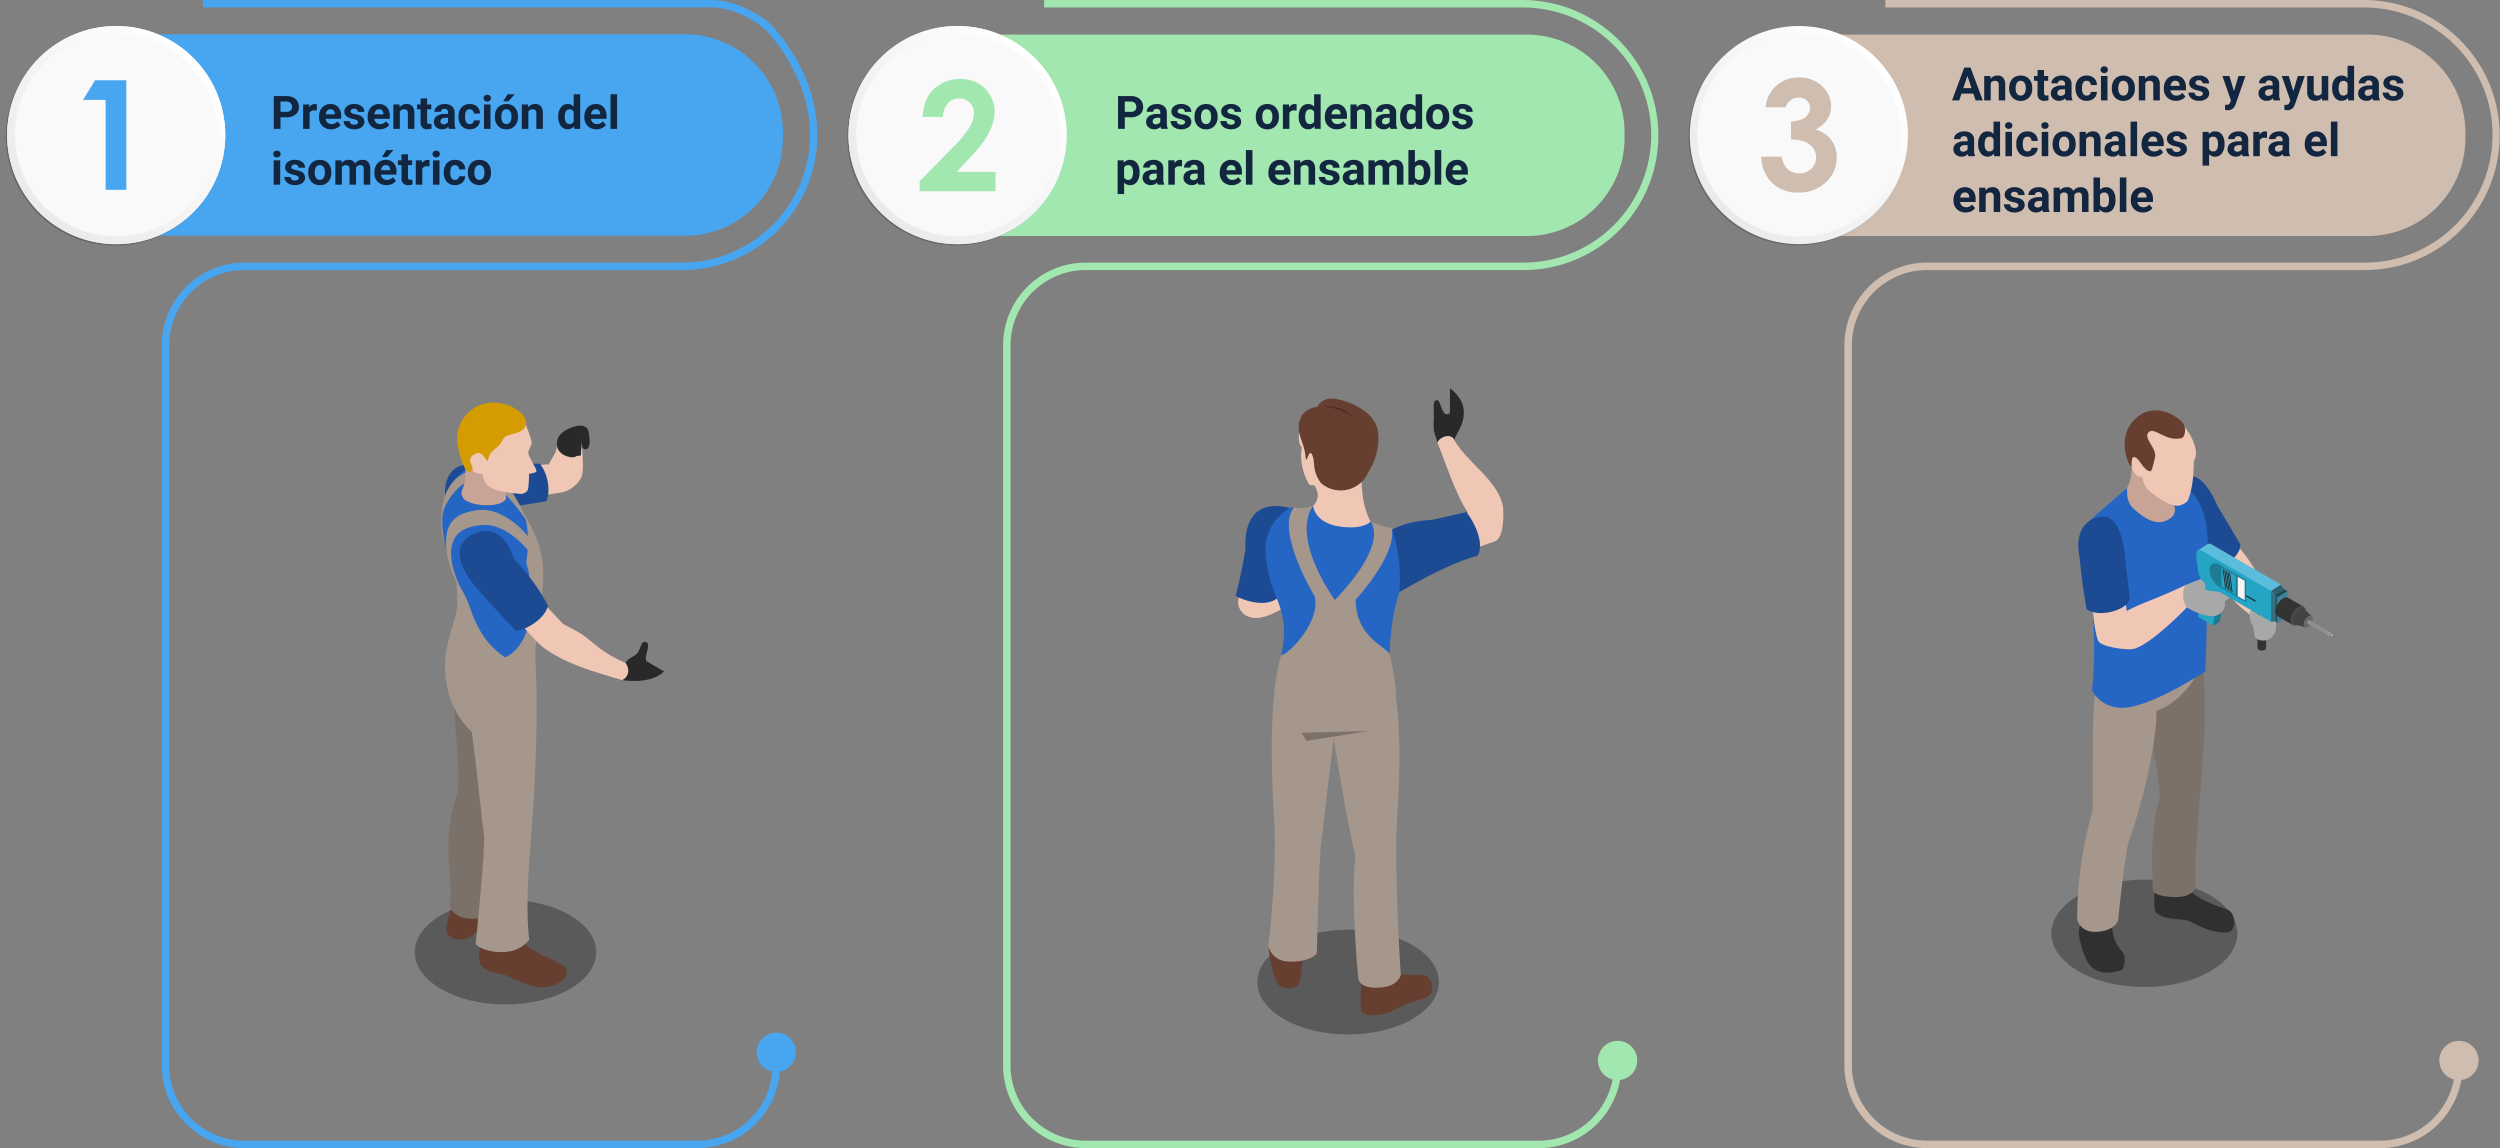 <svg xmlns="http://www.w3.org/2000/svg" xmlns:xlink="http://www.w3.org/1999/xlink" width="1030" height="473.028" viewBox="0 0 1030 473.028">
  <rect x="0" y="0" width="1030" height="473.028" fill="#808080" stroke="none"/>
  <defs>
    <linearGradient id="linear-gradient" x1="0.146" y1="0.854" x2="0.854" y2="0.146" gradientUnits="objectBoundingBox">
      <stop offset="0" stop-color="#ebeaea"/>
      <stop offset="1" stop-color="#fff"/>
    </linearGradient>
    <linearGradient id="linear-gradient-5" x1="0.146" y1="0.854" x2="0.854" y2="0.146" xlink:href="#linear-gradient"/>
  </defs>
  <g id="Grupo_152767" data-name="Grupo 152767" transform="translate(-285 -9323)">
    <path id="Trazado_266185" data-name="Trazado 266185" d="M0,0H234.182a40.324,40.324,0,0,1,40.324,40.324v2.349A40.325,40.325,0,0,1,234.182,83H0Z" transform="translate(333.052 9337.132)" fill="#48a5f0"/>
    <path id="Trazado_266191" data-name="Trazado 266191" d="M0,0H234.182a40.324,40.324,0,0,1,40.324,40.324v2.349A40.324,40.324,0,0,1,234.182,83H0Z" transform="translate(679.797 9337.252)" fill="#a2e6b0"/>
    <path id="Trazado_266195" data-name="Trazado 266195" d="M0,0H234.182a40.324,40.324,0,0,1,40.324,40.324v2.349A40.324,40.324,0,0,1,234.182,83H0Z" transform="translate(1026.235 9337.252)" fill="#cfbdb0"/>
    <g id="Grupo_152484" data-name="Grupo 152484" transform="translate(351.64 9323)">
      <g id="Grupo_152483" data-name="Grupo 152483">
        <g id="Grupo_152482" data-name="Grupo 152482">
          <g id="Grupo_152479" data-name="Grupo 152479">
            <path id="Trazado_114074" data-name="Trazado 114074" d="M414.566,1013.522h-186.6A34.1,34.1,0,0,1,193.9,979.459V682.744a34.1,34.1,0,0,1,34.063-34.063H408.371a52.807,52.807,0,0,0,47.663-30.416c9.478-20.319,5.234-43.513-11.642-63.637-5.029-6-15.9-11.062-23.737-11.062H210.806v-3.074H420.654c8.763,0,20.467,5.455,26.091,12.161,9.2,10.964,14.786,22.716,16.616,34.929a55.686,55.686,0,0,1-54.991,64.172H227.962a31.024,31.024,0,0,0-30.989,30.989V979.459a31.024,31.024,0,0,0,30.989,30.989h186.6a31.024,31.024,0,0,0,30.989-30.989v-5.835h3.074v5.835A34.1,34.1,0,0,1,414.566,1013.522Z" transform="translate(-193.899 -540.493)" fill="#48a5f0"/>
          </g>
          <g id="Grupo_152481" data-name="Grupo 152481" transform="translate(245.102 425.445)">
            <g id="Grupo_152480" data-name="Grupo 152480">
              <path id="Trazado_114075" data-name="Trazado 114075" d="M448.247,961.99a8.09,8.09,0,1,0-8.09,8.09A8.09,8.09,0,0,0,448.247,961.99Z" transform="translate(-432.066 -953.9)" fill="#48a5f0"/>
            </g>
          </g>
        </g>
      </g>
    </g>
    <g id="Grupo_152490" data-name="Grupo 152490" transform="translate(698.268 9323)">
      <g id="Grupo_152489" data-name="Grupo 152489">
        <g id="Grupo_152488" data-name="Grupo 152488">
          <g id="Grupo_152485" data-name="Grupo 152485">
            <path id="Trazado_114076" data-name="Trazado 114076" d="M751.387,1013.522H564.782a34.1,34.1,0,0,1-34.063-34.063V682.744a34.1,34.1,0,0,1,34.063-34.063h180.41a52.617,52.617,0,0,0,52.556-52.706c-.08-28.9-23.892-52.408-53.08-52.408H547.626v-3.074H744.668a56.025,56.025,0,0,1,39.481,16.286,55.464,55.464,0,0,1-38.957,94.976H564.782a31.024,31.024,0,0,0-30.989,30.989V979.459a31.024,31.024,0,0,0,30.989,30.989H751.387a31.024,31.024,0,0,0,30.988-30.989v-2.453h3.074v2.453A34.1,34.1,0,0,1,751.387,1013.522Z" transform="translate(-530.719 -540.493)" fill="#a2e6b0"/>
          </g>
          <g id="Grupo_152487" data-name="Grupo 152487" transform="translate(245.103 428.826)">
            <g id="Grupo_152486" data-name="Grupo 152486">
              <path id="Trazado_114077" data-name="Trazado 114077" d="M785.067,965.276a8.09,8.09,0,1,0-8.09,8.09A8.092,8.092,0,0,0,785.067,965.276Z" transform="translate(-768.887 -957.185)" fill="#a2e6b0"/>
            </g>
          </g>
        </g>
      </g>
    </g>
    <g id="Grupo_152495" data-name="Grupo 152495" transform="translate(1044.897 9323)">
      <g id="Grupo_152494" data-name="Grupo 152494">
        <g id="Grupo_152491" data-name="Grupo 152491">
          <path id="Trazado_114078" data-name="Trazado 114078" d="M1088.207,1013.522H901.6a34.1,34.1,0,0,1-34.062-34.063V682.744A34.1,34.1,0,0,1,901.6,648.681h180.41a52.619,52.619,0,0,0,52.557-52.706c-.081-28.9-23.893-52.408-53.081-52.408H884.446v-3.074h197.041a56.028,56.028,0,0,1,39.482,16.286,55.465,55.465,0,0,1-38.958,94.976H901.6a31.023,31.023,0,0,0-30.988,30.989V979.459a31.023,31.023,0,0,0,30.988,30.989h186.605a31.024,31.024,0,0,0,30.989-30.989v-2.453h3.074v2.453A34.1,34.1,0,0,1,1088.207,1013.522Z" transform="translate(-867.54 -540.493)" fill="#cfbdb0"/>
        </g>
        <g id="Grupo_152493" data-name="Grupo 152493" transform="translate(245.102 428.826)">
          <g id="Grupo_152492" data-name="Grupo 152492">
            <path id="Trazado_114079" data-name="Trazado 114079" d="M1121.887,965.276a8.09,8.09,0,1,0-8.09,8.09A8.091,8.091,0,0,0,1121.887,965.276Z" transform="translate(-1105.707 -957.185)" fill="#cfbdb0"/>
          </g>
        </g>
      </g>
    </g>
    <g id="Grupo_152496" data-name="Grupo 152496" transform="translate(287.465 9334.282)" opacity="0.2">
      <path id="Trazado_114080" data-name="Trazado 114080" d="M221.331,596.35a44.931,44.931,0,1,1-44.9-44.894A44.9,44.9,0,0,1,221.331,596.35Z" transform="translate(-131.54 -551.456)"/>
    </g>
    <g id="Grupo_152497" data-name="Grupo 152497" transform="translate(634.093 9334.282)" opacity="0.2">
      <path id="Trazado_114081" data-name="Trazado 114081" d="M558.151,596.35a44.9,44.9,0,1,1-65.017-40.142,44.43,44.43,0,0,1,9.793-3.558,44.931,44.931,0,0,1,55.224,43.7Z" transform="translate(-468.36 -551.456)"/>
    </g>
    <g id="Grupo_152498" data-name="Grupo 152498" transform="translate(980.722 9334.282)" opacity="0.2">
      <path id="Trazado_114082" data-name="Trazado 114082" d="M894.971,596.35a44.895,44.895,0,1,1-65.017-40.142,44.44,44.44,0,0,1,9.794-3.558,44.93,44.93,0,0,1,55.223,43.7Z" transform="translate(-805.181 -551.456)"/>
    </g>
    <path id="Trazado_114083" data-name="Trazado 114083" d="M221.862,595.82a44.931,44.931,0,1,1-44.9-44.9A44.9,44.9,0,0,1,221.862,595.82Z" transform="translate(155.94 8782.811)" fill="url(#linear-gradient)"/>
    <path id="Trazado_266186" data-name="Trazado 266186" d="M41.757,0A41.757,41.757,0,1,1,0,41.757,41.757,41.757,0,0,1,41.757,0Z" transform="matrix(0.16, -0.987, 0.987, 0.16, 285, 9413.16)" fill="#f9f9f9"/>
    <path id="Trazado_114084" data-name="Trazado 114084" d="M221.862,595.82a44.931,44.931,0,1,1-44.9-44.9A44.9,44.9,0,0,1,221.862,595.82Z" transform="translate(155.94 8782.811)" fill="url(#linear-gradient)"/>
    <path id="Trazado_266187" data-name="Trazado 266187" d="M41.757,0A41.757,41.757,0,1,1,0,41.757,41.757,41.757,0,0,1,41.757,0Z" transform="matrix(0.16, -0.987, 0.987, 0.16, 285, 9413.16)" fill="#f9f9f9"/>
    <path id="Trazado_114085" data-name="Trazado 114085" d="M558.682,595.82a44.931,44.931,0,1,1-44.9-44.9A44.895,44.895,0,0,1,558.682,595.82Z" transform="translate(165.749 8782.811)" fill="url(#linear-gradient)"/>
    <path id="Trazado_266189" data-name="Trazado 266189" d="M41.757,0A41.757,41.757,0,1,1,0,41.757,41.757,41.757,0,0,1,41.757,0Z" transform="translate(629.301 9409.677) rotate(-76.717)" fill="#f9f9f9"/>
    <path id="Trazado_114086" data-name="Trazado 114086" d="M558.682,595.82a44.931,44.931,0,1,1-44.9-44.9A44.895,44.895,0,0,1,558.682,595.82Z" transform="translate(165.749 8782.811)" fill="url(#linear-gradient)"/>
    <path id="Trazado_266190" data-name="Trazado 266190" d="M41.757,0A41.757,41.757,0,1,1,0,41.757,41.757,41.757,0,0,1,41.757,0Z" transform="translate(629.301 9409.677) rotate(-76.717)" fill="#f9f9f9"/>
    <path id="Trazado_114087" data-name="Trazado 114087" d="M895.5,595.82a44.93,44.93,0,1,1-44.9-44.9A44.895,44.895,0,0,1,895.5,595.82Z" transform="translate(175.557 8782.811)" fill="url(#linear-gradient-5)"/>
    <path id="Trazado_266193" data-name="Trazado 266193" d="M41.757,0A41.757,41.757,0,1,1,0,41.757,41.757,41.757,0,0,1,41.757,0Z" transform="matrix(0.16, -0.987, 0.987, 0.16, 978.256, 9413.16)" fill="#f9f9f9"/>
    <path id="Trazado_114088" data-name="Trazado 114088" d="M895.5,595.82a44.93,44.93,0,1,1-44.9-44.9A44.895,44.895,0,0,1,895.5,595.82Z" transform="translate(175.557 8782.811)" fill="url(#linear-gradient-5)"/>
    <path id="Trazado_266194" data-name="Trazado 266194" d="M41.757,0A41.757,41.757,0,1,1,0,41.757,41.757,41.757,0,0,1,41.757,0Z" transform="matrix(0.16, -0.987, 0.987, 0.16, 978.256, 9413.16)" fill="#f9f9f9"/>
    <g id="Grupo_152500" data-name="Grupo 152500" transform="translate(319.227 9356.068)">
      <g id="Grupo_152499" data-name="Grupo 152499">
        <path id="Trazado_114089" data-name="Trazado 114089" d="M167.373,572.626h12.854v45.125H171.7V580.694h-9.3Z" transform="translate(-162.403 -572.626)" fill="#48a5f0"/>
      </g>
    </g>
    <g id="Grupo_152501" data-name="Grupo 152501" transform="translate(663.906 9355.502)">
      <path id="Trazado_114090" data-name="Trazado 114090" d="M506.931,587.751h-8.375q.338-7.3,4.586-11.489a16.2,16.2,0,0,1,18.161-2.453,12.981,12.981,0,0,1,5.03,5,13.133,13.133,0,0,1,1.887,6.641,19.656,19.656,0,0,1-2.288,8.651q-2.286,4.633-8.363,10.951l-5.064,5.338h16.082v7.945H497.329v-4.11l13.958-14.234a40.752,40.752,0,0,0,6.733-8.236,12.127,12.127,0,0,0,1.672-5.629,5.79,5.79,0,0,0-1.733-4.31,6.1,6.1,0,0,0-4.463-1.7,5.924,5.924,0,0,0-4.6,2.055A8.533,8.533,0,0,0,506.931,587.751Z" transform="translate(-497.329 -572.075)" fill="#a2e6b0"/>
    </g>
    <g id="Grupo_152502" data-name="Grupo 152502" transform="translate(1010.596 9354.934)">
      <path id="Trazado_114091" data-name="Trazado 114091" d="M844.271,583.793h-8.253a13.443,13.443,0,0,1,13.927-12.27,13.086,13.086,0,0,1,9.31,3.528,11.112,11.112,0,0,1,3.758,8.375,9.752,9.752,0,0,1-1.641,5.49,11.727,11.727,0,0,1-4.77,4.019,12.163,12.163,0,0,1,6.426,4.279,11.561,11.561,0,0,1,2.317,7.194,13.6,13.6,0,0,1-4.479,10.292,15.979,15.979,0,0,1-11.412,4.218,14.823,14.823,0,0,1-10.706-3.973q-4.14-3.972-4.539-10.813h8.5a8.546,8.546,0,0,0,2.438,5.2,7.462,7.462,0,0,0,9.755-.231,6.486,6.486,0,0,0-.69-9.908q-2.669-2.116-7.7-2.178v-7.362a13.87,13.87,0,0,0,4.617-.966,5.719,5.719,0,0,0,2.362-1.979,4.711,4.711,0,0,0,.844-2.669,4.014,4.014,0,0,0-1.289-3.052,4.727,4.727,0,0,0-3.374-1.212,5.466,5.466,0,0,0-3.344,1.12A5.6,5.6,0,0,0,844.271,583.793Z" transform="translate(-834.209 -571.523)" fill="#cfbdb0"/>
    </g>
    <path id="Trazado_266188" data-name="Trazado 266188" d="M3.989-4.759V0H1.206V-13.508h5.27a6.1,6.1,0,0,1,2.677.557,4.1,4.1,0,0,1,1.777,1.582,4.411,4.411,0,0,1,.622,2.333,3.878,3.878,0,0,1-1.359,3.131A5.661,5.661,0,0,1,6.429-4.759Zm0-2.254H6.476a2.445,2.445,0,0,0,1.684-.52,1.89,1.89,0,0,0,.58-1.484,2.228,2.228,0,0,0-.584-1.6,2.183,2.183,0,0,0-1.614-.631H3.989Zm14.937-.51a7.284,7.284,0,0,0-.965-.074,1.964,1.964,0,0,0-1.995,1.03V0H13.285V-10.038h2.533l.074,1.2a2.484,2.484,0,0,1,2.236-1.382,2.809,2.809,0,0,1,.835.121ZM24.835.186A4.928,4.928,0,0,1,21.24-1.169a4.815,4.815,0,0,1-1.387-3.609v-.26a6.064,6.064,0,0,1,.584-2.7,4.289,4.289,0,0,1,1.656-1.837,4.648,4.648,0,0,1,2.445-.645,4.166,4.166,0,0,1,3.242,1.3,5.278,5.278,0,0,1,1.183,3.683v1.095H22.572a2.491,2.491,0,0,0,.784,1.577,2.37,2.37,0,0,0,1.656.594A2.894,2.894,0,0,0,27.433-3.1L28.75-1.624A4.025,4.025,0,0,1,27.118-.292,5.357,5.357,0,0,1,24.835.186Zm-.306-8.248a1.675,1.675,0,0,0-1.294.54A2.8,2.8,0,0,0,22.6-5.975h3.729v-.214a2,2,0,0,0-.482-1.384A1.729,1.729,0,0,0,24.529-8.062ZM35.922-2.774a.864.864,0,0,0-.487-.775,5.533,5.533,0,0,0-1.563-.506Q30.291-4.806,30.291-7.1A2.758,2.758,0,0,1,31.4-9.328a4.472,4.472,0,0,1,2.9-.9,4.813,4.813,0,0,1,3.057.9A2.836,2.836,0,0,1,38.5-6.986H35.82a1.3,1.3,0,0,0-.371-.951,1.57,1.57,0,0,0-1.16-.376,1.6,1.6,0,0,0-1.048.306.966.966,0,0,0-.371.779.826.826,0,0,0,.422.719,4.342,4.342,0,0,0,1.424.473,11.632,11.632,0,0,1,1.688.45,2.774,2.774,0,0,1,2.125,2.7A2.618,2.618,0,0,1,37.351-.663a5.083,5.083,0,0,1-3.043.849,5.309,5.309,0,0,1-2.24-.45A3.759,3.759,0,0,1,30.532-1.5a2.867,2.867,0,0,1-.557-1.693h2.542A1.4,1.4,0,0,0,33.046-2.1a2.1,2.1,0,0,0,1.317.38,1.941,1.941,0,0,0,1.164-.292A.909.909,0,0,0,35.922-2.774ZM44.875.186A4.928,4.928,0,0,1,41.28-1.169a4.815,4.815,0,0,1-1.387-3.609v-.26a6.064,6.064,0,0,1,.584-2.7,4.289,4.289,0,0,1,1.656-1.837,4.648,4.648,0,0,1,2.445-.645,4.166,4.166,0,0,1,3.242,1.3A5.278,5.278,0,0,1,49-5.242v1.095H42.611a2.491,2.491,0,0,0,.784,1.577,2.37,2.37,0,0,0,1.656.594A2.894,2.894,0,0,0,47.472-3.1L48.79-1.624A4.025,4.025,0,0,1,47.157-.292,5.357,5.357,0,0,1,44.875.186Zm-.306-8.248a1.675,1.675,0,0,0-1.294.54,2.8,2.8,0,0,0-.635,1.547h3.729v-.214a2,2,0,0,0-.482-1.384A1.729,1.729,0,0,0,44.568-8.062Zm8.424-1.976.083,1.16a3.5,3.5,0,0,1,2.885-1.345,2.913,2.913,0,0,1,2.375.937,4.372,4.372,0,0,1,.8,2.8V0H56.453V-6.42a1.739,1.739,0,0,0-.371-1.239,1.661,1.661,0,0,0-1.234-.385,1.844,1.844,0,0,0-1.7.965V0H50.469V-10.038Zm11.383-2.468v2.468h1.716v1.967H64.375v5.01a1.2,1.2,0,0,0,.213.8,1.072,1.072,0,0,0,.816.241,4.276,4.276,0,0,0,.789-.065V-.056A5.52,5.52,0,0,1,64.57.186a2.56,2.56,0,0,1-2.876-2.848V-8.071H60.229v-1.967h1.466v-2.468ZM73.4,0a2.977,2.977,0,0,1-.269-.9A3.244,3.244,0,0,1,70.6.186a3.564,3.564,0,0,1-2.445-.854,2.745,2.745,0,0,1-.969-2.152A2.837,2.837,0,0,1,68.369-5.27a5.837,5.837,0,0,1,3.419-.863h1.234v-.575a1.654,1.654,0,0,0-.357-1.113,1.405,1.405,0,0,0-1.127-.417,1.6,1.6,0,0,0-1.062.325,1.1,1.1,0,0,0-.385.891H67.409a2.693,2.693,0,0,1,.538-1.614A3.557,3.557,0,0,1,69.469-9.8a5.545,5.545,0,0,1,2.208-.422,4.381,4.381,0,0,1,2.946.932,3.262,3.262,0,0,1,1.09,2.621v4.351a4.8,4.8,0,0,0,.4,2.162V0ZM71.185-1.865a2.309,2.309,0,0,0,1.095-.264,1.737,1.737,0,0,0,.742-.71V-4.564h-1q-2.013,0-2.143,1.392l-.009.158a1.073,1.073,0,0,0,.353.826A1.369,1.369,0,0,0,71.185-1.865Zm10.762-.111a1.759,1.759,0,0,0,1.206-.408,1.43,1.43,0,0,0,.482-1.085h2.514A3.439,3.439,0,0,1,85.593-1.6a3.673,3.673,0,0,1-1.5,1.317,4.689,4.689,0,0,1-2.1.469,4.358,4.358,0,0,1-3.4-1.368,5.415,5.415,0,0,1-1.243-3.781V-5.14a5.353,5.353,0,0,1,1.234-3.7,4.307,4.307,0,0,1,3.386-1.382,4.222,4.222,0,0,1,3.02,1.072A3.794,3.794,0,0,1,86.149-6.3H83.635a1.842,1.842,0,0,0-.482-1.273,1.608,1.608,0,0,0-1.225-.49,1.615,1.615,0,0,0-1.415.683,3.958,3.958,0,0,0-.478,2.216v.279a4.008,4.008,0,0,0,.473,2.23A1.635,1.635,0,0,0,81.947-1.976ZM90.51,0h-2.69V-10.038h2.69ZM87.662-12.636a1.32,1.32,0,0,1,.4-.993,1.516,1.516,0,0,1,1.1-.39,1.52,1.52,0,0,1,1.095.39,1.313,1.313,0,0,1,.408.993,1.316,1.316,0,0,1-.413,1,1.523,1.523,0,0,1-1.09.39,1.523,1.523,0,0,1-1.09-.39A1.316,1.316,0,0,1,87.662-12.636ZM92.3-5.112a5.953,5.953,0,0,1,.575-2.663,4.211,4.211,0,0,1,1.656-1.809,4.831,4.831,0,0,1,2.51-.64,4.571,4.571,0,0,1,3.317,1.243A4.989,4.989,0,0,1,101.791-5.6l.019.687a5.247,5.247,0,0,1-1.29,3.706,4.482,4.482,0,0,1-3.46,1.4,4.5,4.5,0,0,1-3.465-1.392A5.339,5.339,0,0,1,92.3-4.991Zm2.681.19a3.752,3.752,0,0,0,.538,2.188,1.775,1.775,0,0,0,1.54.757,1.779,1.779,0,0,0,1.521-.748,4.106,4.106,0,0,0,.547-2.393,3.715,3.715,0,0,0-.547-2.174,1.779,1.779,0,0,0-1.54-.771A1.75,1.75,0,0,0,95.52-7.3,4.175,4.175,0,0,0,94.981-4.921ZM97.57-14.25h2.922l-2.57,2.876h-2.18Zm8.359,4.212.083,1.16a3.5,3.5,0,0,1,2.885-1.345,2.913,2.913,0,0,1,2.375.937,4.372,4.372,0,0,1,.8,2.8V0h-2.681V-6.42a1.739,1.739,0,0,0-.371-1.239,1.661,1.661,0,0,0-1.234-.385,1.844,1.844,0,0,0-1.7.965V0h-2.681V-10.038Zm12.487,4.945a6.049,6.049,0,0,1,1.053-3.739,3.417,3.417,0,0,1,2.881-1.392,3.074,3.074,0,0,1,2.421,1.095V-14.25h2.69V0H125.04l-.13-1.067A3.155,3.155,0,0,1,122.331.186a3.407,3.407,0,0,1-2.844-1.4A6.244,6.244,0,0,1,118.416-5.093Zm2.681.2a3.963,3.963,0,0,0,.492,2.165,1.6,1.6,0,0,0,1.429.753,1.794,1.794,0,0,0,1.753-1.05V-6.994a1.768,1.768,0,0,0-1.735-1.05Q121.1-8.043,121.1-4.894ZM134.16.186a4.928,4.928,0,0,1-3.595-1.354,4.815,4.815,0,0,1-1.387-3.609v-.26a6.064,6.064,0,0,1,.584-2.7,4.289,4.289,0,0,1,1.656-1.837,4.648,4.648,0,0,1,2.445-.645,4.166,4.166,0,0,1,3.242,1.3,5.278,5.278,0,0,1,1.183,3.683v1.095H131.9a2.491,2.491,0,0,0,.784,1.577,2.37,2.37,0,0,0,1.656.594A2.894,2.894,0,0,0,136.757-3.1l1.317,1.475a4.025,4.025,0,0,1-1.633,1.331A5.357,5.357,0,0,1,134.16.186Zm-.306-8.248a1.675,1.675,0,0,0-1.294.54,2.8,2.8,0,0,0-.635,1.547h3.729v-.214a2,2,0,0,0-.482-1.384A1.729,1.729,0,0,0,133.854-8.062ZM142.639,0h-2.69V-14.25h2.69ZM3.859,23H1.169V12.962h2.69ZM1.011,10.364a1.32,1.32,0,0,1,.4-.993,1.516,1.516,0,0,1,1.1-.39,1.52,1.52,0,0,1,1.095.39,1.417,1.417,0,0,1,0,1.995,1.523,1.523,0,0,1-1.09.39,1.523,1.523,0,0,1-1.09-.39A1.316,1.316,0,0,1,1.011,10.364ZM11.5,20.226a.864.864,0,0,0-.487-.775,5.533,5.533,0,0,0-1.563-.506Q5.873,18.194,5.873,15.9a2.758,2.758,0,0,1,1.109-2.231,4.472,4.472,0,0,1,2.9-.9,4.813,4.813,0,0,1,3.057.9,2.836,2.836,0,0,1,1.146,2.338H11.4a1.3,1.3,0,0,0-.371-.951,1.57,1.57,0,0,0-1.16-.376,1.6,1.6,0,0,0-1.048.306.966.966,0,0,0-.371.779.826.826,0,0,0,.422.719,4.342,4.342,0,0,0,1.424.473,11.631,11.631,0,0,1,1.688.45,2.774,2.774,0,0,1,2.125,2.7,2.618,2.618,0,0,1-1.178,2.222,5.083,5.083,0,0,1-3.043.849,5.309,5.309,0,0,1-2.24-.45A3.759,3.759,0,0,1,6.114,21.5a2.867,2.867,0,0,1-.557-1.693H8.1A1.4,1.4,0,0,0,8.628,20.9a2.1,2.1,0,0,0,1.317.38,1.941,1.941,0,0,0,1.164-.292A.909.909,0,0,0,11.5,20.226Zm3.915-2.338a5.953,5.953,0,0,1,.575-2.663,4.211,4.211,0,0,1,1.656-1.809,4.831,4.831,0,0,1,2.51-.64,4.571,4.571,0,0,1,3.317,1.243A4.989,4.989,0,0,1,24.91,17.4l.019.687a5.247,5.247,0,0,1-1.29,3.706,4.482,4.482,0,0,1-3.46,1.4,4.5,4.5,0,0,1-3.465-1.392,5.339,5.339,0,0,1-1.294-3.785Zm2.681.19a3.752,3.752,0,0,0,.538,2.188,1.933,1.933,0,0,0,3.062.009,4.106,4.106,0,0,0,.547-2.393,3.715,3.715,0,0,0-.547-2.174,1.779,1.779,0,0,0-1.54-.771,1.75,1.75,0,0,0-1.521.767A4.175,4.175,0,0,0,18.1,18.079Zm10.994-5.117.083,1.123a3.528,3.528,0,0,1,2.885-1.308,2.677,2.677,0,0,1,2.663,1.531,3.447,3.447,0,0,1,3.015-1.531,2.994,2.994,0,0,1,2.431.951,4.371,4.371,0,0,1,.8,2.862V23h-2.69V16.6a1.911,1.911,0,0,0-.334-1.248,1.48,1.48,0,0,0-1.178-.394,1.673,1.673,0,0,0-1.67,1.15L35.105,23H32.424V16.608a1.888,1.888,0,0,0-.343-1.262,1.5,1.5,0,0,0-1.169-.39,1.738,1.738,0,0,0-1.651.946V23H26.58V12.962ZM47.648,23.186a4.928,4.928,0,0,1-3.595-1.354,4.815,4.815,0,0,1-1.387-3.609v-.26a6.064,6.064,0,0,1,.584-2.7,4.289,4.289,0,0,1,1.656-1.837,4.648,4.648,0,0,1,2.445-.645,4.166,4.166,0,0,1,3.242,1.3,5.278,5.278,0,0,1,1.183,3.683v1.095H45.385a2.491,2.491,0,0,0,.784,1.577,2.37,2.37,0,0,0,1.656.594A2.894,2.894,0,0,0,50.246,19.9l1.317,1.475a4.025,4.025,0,0,1-1.633,1.331A5.357,5.357,0,0,1,47.648,23.186Zm-.306-8.248a1.675,1.675,0,0,0-1.294.54,2.8,2.8,0,0,0-.635,1.547h3.729v-.214a2,2,0,0,0-.482-1.384A1.729,1.729,0,0,0,47.342,14.938Zm.241-6.188h2.922l-2.57,2.876h-2.18Zm8.925,1.744v2.468h1.716v1.967H56.508v5.01a1.2,1.2,0,0,0,.213.8,1.072,1.072,0,0,0,.816.241,4.276,4.276,0,0,0,.789-.065v2.032a5.52,5.52,0,0,1-1.624.241,2.56,2.56,0,0,1-2.876-2.848V14.929H52.361V12.962h1.466V10.494Zm8.851,4.982a7.284,7.284,0,0,0-.965-.074,1.964,1.964,0,0,0-1.995,1.03V23H59.718V12.962h2.533l.074,1.2a2.484,2.484,0,0,1,2.236-1.382,2.809,2.809,0,0,1,.835.121ZM69.478,23h-2.69V12.962h2.69ZM66.63,10.364a1.32,1.32,0,0,1,.4-.993,1.739,1.739,0,0,1,2.194,0,1.417,1.417,0,0,1,0,1.995,1.72,1.72,0,0,1-2.18,0A1.316,1.316,0,0,1,66.63,10.364Zm9.231,10.66a1.759,1.759,0,0,0,1.206-.408,1.43,1.43,0,0,0,.482-1.085h2.514a3.439,3.439,0,0,1-.557,1.869,3.673,3.673,0,0,1-1.5,1.317,4.689,4.689,0,0,1-2.1.469,4.358,4.358,0,0,1-3.4-1.368,5.415,5.415,0,0,1-1.243-3.781V17.86a5.353,5.353,0,0,1,1.234-3.7,4.307,4.307,0,0,1,3.386-1.382,4.222,4.222,0,0,1,3.02,1.072A3.794,3.794,0,0,1,80.063,16.7H77.549a1.842,1.842,0,0,0-.482-1.273,1.793,1.793,0,0,0-2.639.193,3.958,3.958,0,0,0-.478,2.216v.279a4.008,4.008,0,0,0,.473,2.23A1.635,1.635,0,0,0,75.861,21.024Zm5.316-3.136a5.953,5.953,0,0,1,.575-2.663,4.211,4.211,0,0,1,1.656-1.809,4.831,4.831,0,0,1,2.51-.64,4.571,4.571,0,0,1,3.317,1.243A4.989,4.989,0,0,1,90.667,17.4l.019.687a5.247,5.247,0,0,1-1.29,3.706,5,5,0,0,1-6.926,0,5.339,5.339,0,0,1-1.294-3.785Zm2.681.19a3.752,3.752,0,0,0,.538,2.188,1.933,1.933,0,0,0,3.062.009A4.106,4.106,0,0,0,88,17.883a3.715,3.715,0,0,0-.547-2.174,1.779,1.779,0,0,0-1.54-.771A1.75,1.75,0,0,0,84.4,15.7,4.175,4.175,0,0,0,83.858,18.079Z" transform="translate(396.584 9376.086)" fill="#12263f"/>
    <path id="Trazado_266192" data-name="Trazado 266192" d="M3.989-4.759V0H1.206V-13.508h5.27a6.1,6.1,0,0,1,2.677.557,4.1,4.1,0,0,1,1.777,1.582,4.411,4.411,0,0,1,.622,2.333,3.878,3.878,0,0,1-1.359,3.131A5.661,5.661,0,0,1,6.429-4.759Zm0-2.254H6.476a2.445,2.445,0,0,0,1.684-.52,1.89,1.89,0,0,0,.58-1.484,2.228,2.228,0,0,0-.584-1.6,2.183,2.183,0,0,0-1.614-.631H3.989ZM19,0a2.977,2.977,0,0,1-.269-.9A3.244,3.244,0,0,1,16.2.186a3.564,3.564,0,0,1-2.445-.854,2.745,2.745,0,0,1-.969-2.152A2.837,2.837,0,0,1,13.967-5.27a5.837,5.837,0,0,1,3.419-.863H18.62v-.575a1.654,1.654,0,0,0-.357-1.113,1.405,1.405,0,0,0-1.127-.417,1.6,1.6,0,0,0-1.062.325,1.1,1.1,0,0,0-.385.891H13.007a2.693,2.693,0,0,1,.538-1.614A3.557,3.557,0,0,1,15.066-9.8a5.545,5.545,0,0,1,2.208-.422,4.381,4.381,0,0,1,2.946.932A3.262,3.262,0,0,1,21.31-6.67v4.351a4.8,4.8,0,0,0,.4,2.162V0ZM16.783-1.865a2.309,2.309,0,0,0,1.095-.264,1.737,1.737,0,0,0,.742-.71V-4.564h-1q-2.013,0-2.143,1.392l-.009.158a1.073,1.073,0,0,0,.353.826A1.369,1.369,0,0,0,16.783-1.865Zm12.023-.909a.864.864,0,0,0-.487-.775,5.533,5.533,0,0,0-1.563-.506Q23.175-4.806,23.175-7.1a2.758,2.758,0,0,1,1.109-2.231,4.472,4.472,0,0,1,2.9-.9,4.813,4.813,0,0,1,3.057.9,2.836,2.836,0,0,1,1.146,2.338H28.7a1.3,1.3,0,0,0-.371-.951,1.57,1.57,0,0,0-1.16-.376,1.6,1.6,0,0,0-1.048.306.966.966,0,0,0-.371.779.826.826,0,0,0,.422.719,4.342,4.342,0,0,0,1.424.473,11.632,11.632,0,0,1,1.688.45,2.774,2.774,0,0,1,2.125,2.7A2.618,2.618,0,0,1,30.235-.663a5.083,5.083,0,0,1-3.043.849,5.309,5.309,0,0,1-2.24-.45A3.759,3.759,0,0,1,23.416-1.5a2.867,2.867,0,0,1-.557-1.693H25.4A1.4,1.4,0,0,0,25.93-2.1a2.1,2.1,0,0,0,1.317.38,1.941,1.941,0,0,0,1.164-.292A.909.909,0,0,0,28.806-2.774Zm3.915-2.338A5.953,5.953,0,0,1,33.3-7.774a4.211,4.211,0,0,1,1.656-1.809,4.831,4.831,0,0,1,2.51-.64A4.571,4.571,0,0,1,40.779-8.98,4.989,4.989,0,0,1,42.212-5.6l.019.687a5.247,5.247,0,0,1-1.29,3.706,4.482,4.482,0,0,1-3.46,1.4,4.5,4.5,0,0,1-3.465-1.392,5.339,5.339,0,0,1-1.294-3.785Zm2.681.19a3.752,3.752,0,0,0,.538,2.188,1.775,1.775,0,0,0,1.54.757A1.779,1.779,0,0,0,39-2.724a4.106,4.106,0,0,0,.547-2.393A3.715,3.715,0,0,0,39-7.291a1.779,1.779,0,0,0-1.54-.771A1.75,1.75,0,0,0,35.94-7.3,4.175,4.175,0,0,0,35.4-4.921ZM49.318-2.774a.864.864,0,0,0-.487-.775,5.533,5.533,0,0,0-1.563-.506Q43.687-4.806,43.687-7.1A2.758,2.758,0,0,1,44.8-9.328a4.472,4.472,0,0,1,2.9-.9,4.813,4.813,0,0,1,3.057.9A2.836,2.836,0,0,1,51.9-6.986H49.216a1.3,1.3,0,0,0-.371-.951,1.57,1.57,0,0,0-1.16-.376,1.6,1.6,0,0,0-1.048.306.966.966,0,0,0-.371.779.826.826,0,0,0,.422.719,4.342,4.342,0,0,0,1.424.473,11.632,11.632,0,0,1,1.688.45,2.774,2.774,0,0,1,2.125,2.7A2.618,2.618,0,0,1,50.747-.663,5.083,5.083,0,0,1,47.7.186a5.309,5.309,0,0,1-2.24-.45A3.759,3.759,0,0,1,43.928-1.5a2.867,2.867,0,0,1-.557-1.693h2.542A1.4,1.4,0,0,0,46.442-2.1a2.1,2.1,0,0,0,1.317.38,1.941,1.941,0,0,0,1.164-.292A.909.909,0,0,0,49.318-2.774Zm8.646-2.338a5.953,5.953,0,0,1,.575-2.663A4.211,4.211,0,0,1,60.2-9.583a4.831,4.831,0,0,1,2.51-.64A4.571,4.571,0,0,1,66.022-8.98,4.989,4.989,0,0,1,67.456-5.6l.019.687a5.247,5.247,0,0,1-1.29,3.706,4.482,4.482,0,0,1-3.46,1.4,4.5,4.5,0,0,1-3.465-1.392,5.339,5.339,0,0,1-1.294-3.785Zm2.681.19a3.752,3.752,0,0,0,.538,2.188,1.775,1.775,0,0,0,1.54.757,1.779,1.779,0,0,0,1.521-.748,4.106,4.106,0,0,0,.547-2.393,3.715,3.715,0,0,0-.547-2.174,1.779,1.779,0,0,0-1.54-.771,1.75,1.75,0,0,0-1.521.767A4.175,4.175,0,0,0,60.646-4.921Zm14.12-2.6A7.284,7.284,0,0,0,73.8-7.6a1.964,1.964,0,0,0-1.995,1.03V0H69.125V-10.038h2.533l.074,1.2a2.484,2.484,0,0,1,2.236-1.382,2.809,2.809,0,0,1,.835.121Zm.872,2.431a6.049,6.049,0,0,1,1.053-3.739,3.417,3.417,0,0,1,2.881-1.392,3.074,3.074,0,0,1,2.421,1.095V-14.25h2.69V0H82.262l-.13-1.067A3.155,3.155,0,0,1,79.553.186a3.407,3.407,0,0,1-2.844-1.4A6.244,6.244,0,0,1,75.638-5.093Zm2.681.2a3.963,3.963,0,0,0,.492,2.165,1.6,1.6,0,0,0,1.429.753,1.794,1.794,0,0,0,1.753-1.05V-6.994a1.768,1.768,0,0,0-1.735-1.05Q78.319-8.043,78.319-4.894ZM91.382.186a4.928,4.928,0,0,1-3.595-1.354A4.815,4.815,0,0,1,86.4-4.778v-.26a6.064,6.064,0,0,1,.584-2.7A4.289,4.289,0,0,1,88.64-9.579a4.648,4.648,0,0,1,2.445-.645,4.166,4.166,0,0,1,3.242,1.3A5.278,5.278,0,0,1,95.51-5.242v1.095H89.118A2.491,2.491,0,0,0,89.9-2.57a2.37,2.37,0,0,0,1.656.594A2.894,2.894,0,0,0,93.979-3.1L95.3-1.624A4.025,4.025,0,0,1,93.664-.292,5.357,5.357,0,0,1,91.382.186Zm-.306-8.248a1.675,1.675,0,0,0-1.294.54,2.8,2.8,0,0,0-.635,1.547h3.729v-.214a2,2,0,0,0-.482-1.384A1.729,1.729,0,0,0,91.076-8.062ZM99.5-10.038l.083,1.16a3.5,3.5,0,0,1,2.885-1.345,2.913,2.913,0,0,1,2.375.937,4.372,4.372,0,0,1,.8,2.8V0H102.96V-6.42a1.739,1.739,0,0,0-.371-1.239,1.661,1.661,0,0,0-1.234-.385,1.844,1.844,0,0,0-1.7.965V0H96.976V-10.038ZM113.49,0a2.977,2.977,0,0,1-.269-.9A3.244,3.244,0,0,1,110.688.186a3.564,3.564,0,0,1-2.445-.854,2.745,2.745,0,0,1-.969-2.152,2.837,2.837,0,0,1,1.183-2.449,5.837,5.837,0,0,1,3.419-.863h1.234v-.575a1.654,1.654,0,0,0-.357-1.113,1.405,1.405,0,0,0-1.127-.417,1.6,1.6,0,0,0-1.062.325,1.1,1.1,0,0,0-.385.891H107.5a2.693,2.693,0,0,1,.538-1.614A3.557,3.557,0,0,1,109.556-9.8a5.545,5.545,0,0,1,2.208-.422,4.381,4.381,0,0,1,2.946.932A3.262,3.262,0,0,1,115.8-6.67v4.351a4.8,4.8,0,0,0,.4,2.162V0Zm-2.217-1.865a2.309,2.309,0,0,0,1.095-.264,1.737,1.737,0,0,0,.742-.71V-4.564h-1q-2.013,0-2.143,1.392l-.009.158a1.073,1.073,0,0,0,.353.826A1.369,1.369,0,0,0,111.272-1.865Zm6.169-3.229a6.049,6.049,0,0,1,1.053-3.739,3.417,3.417,0,0,1,2.881-1.392A3.074,3.074,0,0,1,123.8-9.129V-14.25h2.69V0h-2.421l-.13-1.067A3.155,3.155,0,0,1,121.357.186a3.407,3.407,0,0,1-2.844-1.4A6.244,6.244,0,0,1,117.442-5.093Zm2.681.2a3.963,3.963,0,0,0,.492,2.165,1.6,1.6,0,0,0,1.429.753,1.794,1.794,0,0,0,1.753-1.05V-6.994a1.768,1.768,0,0,0-1.735-1.05Q120.123-8.043,120.123-4.894Zm8.025-.218a5.953,5.953,0,0,1,.575-2.663,4.211,4.211,0,0,1,1.656-1.809,4.831,4.831,0,0,1,2.51-.64,4.571,4.571,0,0,1,3.317,1.243A4.989,4.989,0,0,1,137.639-5.6l.019.687a5.247,5.247,0,0,1-1.29,3.706,4.482,4.482,0,0,1-3.46,1.4,4.5,4.5,0,0,1-3.465-1.392,5.339,5.339,0,0,1-1.294-3.785Zm2.681.19a3.752,3.752,0,0,0,.538,2.188,1.775,1.775,0,0,0,1.54.757,1.779,1.779,0,0,0,1.521-.748,4.106,4.106,0,0,0,.547-2.393,3.715,3.715,0,0,0-.547-2.174,1.779,1.779,0,0,0-1.54-.771,1.75,1.75,0,0,0-1.521.767A4.175,4.175,0,0,0,130.829-4.921Zm13.916,2.148a.864.864,0,0,0-.487-.775,5.533,5.533,0,0,0-1.563-.506q-3.581-.751-3.581-3.043a2.758,2.758,0,0,1,1.109-2.231,4.472,4.472,0,0,1,2.9-.9,4.813,4.813,0,0,1,3.057.9,2.836,2.836,0,0,1,1.146,2.338h-2.681a1.3,1.3,0,0,0-.371-.951,1.57,1.57,0,0,0-1.16-.376,1.6,1.6,0,0,0-1.048.306.966.966,0,0,0-.371.779.826.826,0,0,0,.422.719,4.343,4.343,0,0,0,1.424.473,11.632,11.632,0,0,1,1.688.45,2.774,2.774,0,0,1,2.125,2.7,2.618,2.618,0,0,1-1.178,2.222,5.083,5.083,0,0,1-3.043.849,5.309,5.309,0,0,1-2.24-.45A3.759,3.759,0,0,1,139.355-1.5a2.867,2.867,0,0,1-.557-1.693h2.542a1.4,1.4,0,0,0,.529,1.095,2.1,2.1,0,0,0,1.317.38,1.941,1.941,0,0,0,1.164-.292A.909.909,0,0,0,144.745-2.774ZM10.066,18.074a6.02,6.02,0,0,1-1.053,3.716,3.376,3.376,0,0,1-2.844,1.4,3.127,3.127,0,0,1-2.458-1.058v4.731H1.03v-13.9H3.516l.093.983a3.151,3.151,0,0,1,2.542-1.169,3.4,3.4,0,0,1,2.885,1.373,6.183,6.183,0,0,1,1.03,3.785Zm-2.681-.195a3.951,3.951,0,0,0-.5-2.162,1.617,1.617,0,0,0-1.443-.761,1.756,1.756,0,0,0-1.735.965v4.11a1.786,1.786,0,0,0,1.753.993Q7.385,21.024,7.385,17.879ZM17.543,23a2.977,2.977,0,0,1-.269-.9,3.244,3.244,0,0,1-2.533,1.085,3.564,3.564,0,0,1-2.445-.854,2.745,2.745,0,0,1-.969-2.152A2.837,2.837,0,0,1,12.51,17.73a5.837,5.837,0,0,1,3.419-.863h1.234v-.575a1.654,1.654,0,0,0-.357-1.113,1.405,1.405,0,0,0-1.127-.417,1.6,1.6,0,0,0-1.062.325,1.1,1.1,0,0,0-.385.891H11.55a2.693,2.693,0,0,1,.538-1.614A3.557,3.557,0,0,1,13.61,13.2a5.545,5.545,0,0,1,2.208-.422,4.381,4.381,0,0,1,2.946.932,3.262,3.262,0,0,1,1.09,2.621v4.351a4.8,4.8,0,0,0,.4,2.162V23Zm-2.217-1.865a2.309,2.309,0,0,0,1.095-.264,1.737,1.737,0,0,0,.742-.71V18.436h-1q-2.013,0-2.143,1.392l-.009.158a1.073,1.073,0,0,0,.353.826A1.369,1.369,0,0,0,15.326,21.135Zm12.228-5.659a7.284,7.284,0,0,0-.965-.074,1.964,1.964,0,0,0-1.995,1.03V23H21.913V12.962h2.533l.074,1.2a2.484,2.484,0,0,1,2.236-1.382,2.809,2.809,0,0,1,.835.121ZM34.382,23a2.977,2.977,0,0,1-.269-.9,3.244,3.244,0,0,1-2.533,1.085,3.564,3.564,0,0,1-2.445-.854,2.745,2.745,0,0,1-.969-2.152,2.837,2.837,0,0,1,1.183-2.449,5.837,5.837,0,0,1,3.419-.863H34v-.575a1.654,1.654,0,0,0-.357-1.113,1.405,1.405,0,0,0-1.127-.417,1.6,1.6,0,0,0-1.062.325,1.1,1.1,0,0,0-.385.891H28.389a2.693,2.693,0,0,1,.538-1.614A3.557,3.557,0,0,1,30.448,13.2a5.545,5.545,0,0,1,2.208-.422,4.381,4.381,0,0,1,2.946.932,3.262,3.262,0,0,1,1.09,2.621v4.351a4.8,4.8,0,0,0,.4,2.162V23Zm-2.217-1.865a2.309,2.309,0,0,0,1.095-.264,1.737,1.737,0,0,0,.742-.71V18.436H33q-2.013,0-2.143,1.392l-.009.158a1.073,1.073,0,0,0,.353.826A1.369,1.369,0,0,0,32.165,21.135ZM48.1,23.186a4.928,4.928,0,0,1-3.595-1.354,4.815,4.815,0,0,1-1.387-3.609v-.26a6.064,6.064,0,0,1,.584-2.7,4.289,4.289,0,0,1,1.656-1.837,4.648,4.648,0,0,1,2.445-.645,4.166,4.166,0,0,1,3.242,1.3,5.278,5.278,0,0,1,1.183,3.683v1.095H45.839a2.491,2.491,0,0,0,.784,1.577,2.37,2.37,0,0,0,1.656.594A2.894,2.894,0,0,0,50.7,19.9l1.317,1.475a4.025,4.025,0,0,1-1.633,1.331A5.357,5.357,0,0,1,48.1,23.186ZM47.8,14.938a1.675,1.675,0,0,0-1.294.54,2.8,2.8,0,0,0-.635,1.547H49.6v-.214a2,2,0,0,0-.482-1.384A1.729,1.729,0,0,0,47.8,14.938ZM56.583,23h-2.69V8.75h2.69Zm11.56.186a4.928,4.928,0,0,1-3.595-1.354,4.815,4.815,0,0,1-1.387-3.609v-.26a6.064,6.064,0,0,1,.584-2.7A4.289,4.289,0,0,1,65.4,13.421a4.648,4.648,0,0,1,2.445-.645,4.166,4.166,0,0,1,3.242,1.3,5.278,5.278,0,0,1,1.183,3.683v1.095H65.878a2.491,2.491,0,0,0,.784,1.577,2.37,2.37,0,0,0,1.656.594A2.894,2.894,0,0,0,70.74,19.9l1.317,1.475a4.025,4.025,0,0,1-1.633,1.331A5.357,5.357,0,0,1,68.142,23.186Zm-.306-8.248a1.675,1.675,0,0,0-1.294.54,2.8,2.8,0,0,0-.635,1.547h3.729v-.214a2,2,0,0,0-.482-1.384A1.729,1.729,0,0,0,67.836,14.938Zm8.424-1.976.083,1.16a3.5,3.5,0,0,1,2.885-1.345,2.913,2.913,0,0,1,2.375.937,4.372,4.372,0,0,1,.8,2.8V23H79.72V16.58a1.739,1.739,0,0,0-.371-1.239,1.661,1.661,0,0,0-1.234-.385,1.844,1.844,0,0,0-1.7.965V23H73.736V12.962Zm13.61,7.264a.864.864,0,0,0-.487-.775,5.533,5.533,0,0,0-1.563-.506q-3.581-.751-3.581-3.043a2.758,2.758,0,0,1,1.109-2.231,4.472,4.472,0,0,1,2.9-.9,4.813,4.813,0,0,1,3.057.9,2.836,2.836,0,0,1,1.146,2.338H89.768a1.3,1.3,0,0,0-.371-.951,1.57,1.57,0,0,0-1.16-.376,1.6,1.6,0,0,0-1.048.306.966.966,0,0,0-.371.779.826.826,0,0,0,.422.719,4.342,4.342,0,0,0,1.424.473,11.631,11.631,0,0,1,1.688.45,2.774,2.774,0,0,1,2.125,2.7A2.618,2.618,0,0,1,91.3,22.337a5.083,5.083,0,0,1-3.043.849,5.309,5.309,0,0,1-2.24-.45A3.759,3.759,0,0,1,84.479,21.5a2.867,2.867,0,0,1-.557-1.693h2.542a1.4,1.4,0,0,0,.529,1.095,2.1,2.1,0,0,0,1.317.38,1.941,1.941,0,0,0,1.164-.292A.909.909,0,0,0,89.87,20.226ZM100.019,23a2.977,2.977,0,0,1-.269-.9,3.244,3.244,0,0,1-2.533,1.085,3.564,3.564,0,0,1-2.445-.854A2.745,2.745,0,0,1,93.8,20.18a2.837,2.837,0,0,1,1.183-2.449,5.837,5.837,0,0,1,3.419-.863h1.234v-.575a1.654,1.654,0,0,0-.357-1.113,1.405,1.405,0,0,0-1.127-.417,1.6,1.6,0,0,0-1.062.325,1.1,1.1,0,0,0-.385.891H94.026a2.693,2.693,0,0,1,.538-1.614A3.557,3.557,0,0,1,96.085,13.2a5.545,5.545,0,0,1,2.208-.422,4.381,4.381,0,0,1,2.946.932,3.262,3.262,0,0,1,1.09,2.621v4.351a4.8,4.8,0,0,0,.4,2.162V23ZM97.8,21.135a2.309,2.309,0,0,0,1.095-.264,1.737,1.737,0,0,0,.742-.71V18.436h-1q-2.013,0-2.143,1.392l-.009.158a1.073,1.073,0,0,0,.353.826A1.369,1.369,0,0,0,97.8,21.135Zm9.1-8.173.083,1.123a3.528,3.528,0,0,1,2.885-1.308,2.677,2.677,0,0,1,2.663,1.531,3.447,3.447,0,0,1,3.015-1.531,2.994,2.994,0,0,1,2.431.951,4.371,4.371,0,0,1,.8,2.862V23h-2.69V16.6a1.911,1.911,0,0,0-.334-1.248,1.48,1.48,0,0,0-1.178-.394,1.673,1.673,0,0,0-1.67,1.15L112.915,23h-2.681V16.608a1.888,1.888,0,0,0-.343-1.262,1.5,1.5,0,0,0-1.169-.39,1.738,1.738,0,0,0-1.651.946V23h-2.681V12.962Zm22.98,5.112a6.078,6.078,0,0,1-1.03,3.762,3.411,3.411,0,0,1-2.876,1.35,3.134,3.134,0,0,1-2.607-1.252L123.25,23h-2.412V8.75h2.681v5.112a3.054,3.054,0,0,1,2.44-1.085,3.439,3.439,0,0,1,2.881,1.35,6.087,6.087,0,0,1,1.044,3.8Zm-2.681-.195a3.993,3.993,0,0,0-.482-2.222,1.631,1.631,0,0,0-1.438-.7A1.769,1.769,0,0,0,123.519,16v3.961a1.793,1.793,0,0,0,1.781,1.058,1.655,1.655,0,0,0,1.707-1.28A6.6,6.6,0,0,0,127.2,17.879ZM134.364,23h-2.69V8.75h2.69Zm6.828.186a4.928,4.928,0,0,1-3.595-1.354,4.815,4.815,0,0,1-1.387-3.609v-.26a6.064,6.064,0,0,1,.584-2.7,4.289,4.289,0,0,1,1.656-1.837,4.648,4.648,0,0,1,2.445-.645,4.166,4.166,0,0,1,3.242,1.3,5.278,5.278,0,0,1,1.183,3.683v1.095h-6.392a2.491,2.491,0,0,0,.784,1.577,2.37,2.37,0,0,0,1.656.594A2.894,2.894,0,0,0,143.79,19.9l1.317,1.475a4.025,4.025,0,0,1-1.633,1.331A5.357,5.357,0,0,1,141.192,23.186Zm-.306-8.248a1.675,1.675,0,0,0-1.294.54,2.8,2.8,0,0,0-.635,1.547h3.729v-.214a2,2,0,0,0-.482-1.384A1.729,1.729,0,0,0,140.886,14.938Z" transform="translate(744.426 9376.086)" fill="#12263f"/>
    <path id="Trazado_266196" data-name="Trazado 266196" d="M8.832-2.783H3.952L3.024,0H.065L5.093-13.508H7.672L12.729,0H9.769ZM4.7-5.038H8.081l-1.7-5.056Zm11.133-5,.083,1.16a3.5,3.5,0,0,1,2.885-1.345,2.913,2.913,0,0,1,2.375.937,4.372,4.372,0,0,1,.8,2.8V0H19.3V-6.42a1.739,1.739,0,0,0-.371-1.239,1.661,1.661,0,0,0-1.234-.385,1.844,1.844,0,0,0-1.7.965V0H13.313V-10.038Zm7.756,4.926a5.953,5.953,0,0,1,.575-2.663,4.211,4.211,0,0,1,1.656-1.809,4.831,4.831,0,0,1,2.51-.64A4.571,4.571,0,0,1,31.65-8.98,4.989,4.989,0,0,1,33.083-5.6l.019.687a5.247,5.247,0,0,1-1.29,3.706,4.482,4.482,0,0,1-3.46,1.4,4.5,4.5,0,0,1-3.465-1.392,5.339,5.339,0,0,1-1.294-3.785Zm2.681.19a3.752,3.752,0,0,0,.538,2.188,1.775,1.775,0,0,0,1.54.757,1.779,1.779,0,0,0,1.521-.748,4.106,4.106,0,0,0,.547-2.393,3.715,3.715,0,0,0-.547-2.174,1.779,1.779,0,0,0-1.54-.771,1.75,1.75,0,0,0-1.521.767A4.175,4.175,0,0,0,26.273-4.921Zm11.689-7.584v2.468h1.716v1.967H37.963v5.01a1.2,1.2,0,0,0,.213.8,1.072,1.072,0,0,0,.816.241,4.276,4.276,0,0,0,.789-.065V-.056a5.52,5.52,0,0,1-1.624.241,2.56,2.56,0,0,1-2.876-2.848V-8.071H33.816v-1.967h1.466v-2.468ZM46.99,0a2.977,2.977,0,0,1-.269-.9A3.244,3.244,0,0,1,44.188.186a3.564,3.564,0,0,1-2.445-.854,2.745,2.745,0,0,1-.969-2.152A2.837,2.837,0,0,1,41.957-5.27a5.837,5.837,0,0,1,3.419-.863h1.234v-.575a1.654,1.654,0,0,0-.357-1.113,1.405,1.405,0,0,0-1.127-.417,1.6,1.6,0,0,0-1.062.325,1.1,1.1,0,0,0-.385.891H41a2.693,2.693,0,0,1,.538-1.614A3.557,3.557,0,0,1,43.056-9.8a5.545,5.545,0,0,1,2.208-.422,4.381,4.381,0,0,1,2.946.932A3.262,3.262,0,0,1,49.3-6.67v4.351a4.8,4.8,0,0,0,.4,2.162V0ZM44.772-1.865a2.309,2.309,0,0,0,1.095-.264,1.737,1.737,0,0,0,.742-.71V-4.564h-1q-2.013,0-2.143,1.392l-.009.158a1.073,1.073,0,0,0,.353.826A1.369,1.369,0,0,0,44.772-1.865Zm10.762-.111a1.759,1.759,0,0,0,1.206-.408,1.43,1.43,0,0,0,.482-1.085h2.514A3.439,3.439,0,0,1,59.18-1.6a3.673,3.673,0,0,1-1.5,1.317,4.689,4.689,0,0,1-2.1.469,4.358,4.358,0,0,1-3.4-1.368,5.415,5.415,0,0,1-1.243-3.781V-5.14a5.353,5.353,0,0,1,1.234-3.7,4.307,4.307,0,0,1,3.386-1.382,4.222,4.222,0,0,1,3.02,1.072A3.794,3.794,0,0,1,59.737-6.3H57.223a1.842,1.842,0,0,0-.482-1.273,1.608,1.608,0,0,0-1.225-.49,1.615,1.615,0,0,0-1.415.683,3.958,3.958,0,0,0-.478,2.216v.279a4.008,4.008,0,0,0,.473,2.23A1.635,1.635,0,0,0,55.534-1.976ZM64.1,0h-2.69V-10.038H64.1ZM61.249-12.636a1.32,1.32,0,0,1,.4-.993,1.516,1.516,0,0,1,1.1-.39,1.52,1.52,0,0,1,1.095.39,1.313,1.313,0,0,1,.408.993,1.316,1.316,0,0,1-.413,1,1.523,1.523,0,0,1-1.09.39,1.523,1.523,0,0,1-1.09-.39A1.316,1.316,0,0,1,61.249-12.636Zm4.639,7.524a5.953,5.953,0,0,1,.575-2.663,4.211,4.211,0,0,1,1.656-1.809,4.831,4.831,0,0,1,2.51-.64A4.571,4.571,0,0,1,73.945-8.98,4.989,4.989,0,0,1,75.378-5.6l.019.687a5.247,5.247,0,0,1-1.29,3.706,4.482,4.482,0,0,1-3.46,1.4,4.5,4.5,0,0,1-3.465-1.392,5.339,5.339,0,0,1-1.294-3.785Zm2.681.19a3.752,3.752,0,0,0,.538,2.188,1.775,1.775,0,0,0,1.54.757,1.779,1.779,0,0,0,1.521-.748,4.106,4.106,0,0,0,.547-2.393,3.715,3.715,0,0,0-.547-2.174,1.779,1.779,0,0,0-1.54-.771,1.75,1.75,0,0,0-1.521.767A4.175,4.175,0,0,0,68.569-4.921Zm10.947-5.117.083,1.16a3.5,3.5,0,0,1,2.885-1.345,2.913,2.913,0,0,1,2.375.937,4.372,4.372,0,0,1,.8,2.8V0H82.977V-6.42a1.739,1.739,0,0,0-.371-1.239,1.661,1.661,0,0,0-1.234-.385,1.844,1.844,0,0,0-1.7.965V0H76.993V-10.038ZM92.31.186a4.928,4.928,0,0,1-3.595-1.354,4.815,4.815,0,0,1-1.387-3.609v-.26a6.064,6.064,0,0,1,.584-2.7,4.289,4.289,0,0,1,1.656-1.837,4.648,4.648,0,0,1,2.445-.645,4.166,4.166,0,0,1,3.242,1.3,5.278,5.278,0,0,1,1.183,3.683v1.095H90.046A2.491,2.491,0,0,0,90.83-2.57a2.37,2.37,0,0,0,1.656.594A2.894,2.894,0,0,0,94.907-3.1l1.317,1.475A4.025,4.025,0,0,1,94.592-.292,5.357,5.357,0,0,1,92.31.186ZM92-8.062a1.675,1.675,0,0,0-1.294.54,2.8,2.8,0,0,0-.635,1.547H93.8v-.214a2,2,0,0,0-.482-1.384A1.729,1.729,0,0,0,92-8.062ZM103.4-2.774a.864.864,0,0,0-.487-.775,5.533,5.533,0,0,0-1.563-.506Q97.765-4.806,97.765-7.1a2.758,2.758,0,0,1,1.109-2.231,4.472,4.472,0,0,1,2.9-.9,4.813,4.813,0,0,1,3.057.9,2.836,2.836,0,0,1,1.146,2.338h-2.681a1.3,1.3,0,0,0-.371-.951,1.57,1.57,0,0,0-1.16-.376,1.6,1.6,0,0,0-1.048.306.966.966,0,0,0-.371.779.826.826,0,0,0,.422.719,4.342,4.342,0,0,0,1.424.473,11.632,11.632,0,0,1,1.688.45A2.774,2.774,0,0,1,106-2.885a2.618,2.618,0,0,1-1.178,2.222,5.083,5.083,0,0,1-3.043.849,5.309,5.309,0,0,1-2.24-.45A3.759,3.759,0,0,1,98.006-1.5a2.867,2.867,0,0,1-.557-1.693h2.542A1.4,1.4,0,0,0,100.52-2.1a2.1,2.1,0,0,0,1.317.38A1.941,1.941,0,0,0,103-2.009.909.909,0,0,0,103.4-2.774Zm12.812-1.021,1.855-6.244h2.876L116.9,1.559l-.223.529a3.06,3.06,0,0,1-2.969,1.967,4.219,4.219,0,0,1-1.187-.176V1.846l.408.009a2.206,2.206,0,0,0,1.136-.232,1.524,1.524,0,0,0,.589-.77l.315-.826-3.516-10.066h2.885ZM132.545,0a2.977,2.977,0,0,1-.269-.9A3.244,3.244,0,0,1,129.744.186,3.564,3.564,0,0,1,127.3-.668a2.745,2.745,0,0,1-.969-2.152,2.837,2.837,0,0,1,1.183-2.449,5.837,5.837,0,0,1,3.419-.863h1.234v-.575a1.654,1.654,0,0,0-.357-1.113,1.405,1.405,0,0,0-1.127-.417,1.6,1.6,0,0,0-1.062.325,1.1,1.1,0,0,0-.385.891h-2.681a2.693,2.693,0,0,1,.538-1.614A3.557,3.557,0,0,1,128.612-9.8a5.545,5.545,0,0,1,2.208-.422,4.381,4.381,0,0,1,2.946.932,3.262,3.262,0,0,1,1.09,2.621v4.351a4.8,4.8,0,0,0,.4,2.162V0Zm-2.217-1.865a2.309,2.309,0,0,0,1.095-.264,1.737,1.737,0,0,0,.742-.71V-4.564h-1q-2.013,0-2.143,1.392l-.009.158a1.073,1.073,0,0,0,.353.826A1.369,1.369,0,0,0,130.328-1.865Zm10.335-1.93,1.855-6.244h2.876l-4.036,11.6-.223.529a3.06,3.06,0,0,1-2.969,1.967,4.219,4.219,0,0,1-1.187-.176V1.846l.408.009a2.206,2.206,0,0,0,1.136-.232,1.524,1.524,0,0,0,.589-.77l.315-.826-3.516-10.066H138.8Zm11.8,2.774A3.362,3.362,0,0,1,149.718.186a3.171,3.171,0,0,1-2.463-.928,3.96,3.96,0,0,1-.867-2.718v-6.578h2.681v6.492q0,1.57,1.429,1.57a1.936,1.936,0,0,0,1.874-.947v-7.115h2.69V0h-2.523Zm4.2-4.073a6.049,6.049,0,0,1,1.053-3.739,3.417,3.417,0,0,1,2.881-1.392,3.074,3.074,0,0,1,2.421,1.095V-14.25h2.69V0h-2.421l-.13-1.067A3.155,3.155,0,0,1,160.582.186a3.407,3.407,0,0,1-2.844-1.4A6.244,6.244,0,0,1,156.667-5.093Zm2.681.2a3.963,3.963,0,0,0,.492,2.165,1.6,1.6,0,0,0,1.429.753,1.794,1.794,0,0,0,1.753-1.05V-6.994a1.768,1.768,0,0,0-1.735-1.05Q159.348-8.043,159.348-4.894ZM173.607,0a2.977,2.977,0,0,1-.269-.9A3.244,3.244,0,0,1,170.805.186a3.564,3.564,0,0,1-2.445-.854,2.745,2.745,0,0,1-.969-2.152,2.837,2.837,0,0,1,1.183-2.449,5.837,5.837,0,0,1,3.419-.863h1.234v-.575a1.654,1.654,0,0,0-.357-1.113,1.405,1.405,0,0,0-1.127-.417,1.6,1.6,0,0,0-1.062.325,1.1,1.1,0,0,0-.385.891h-2.681a2.693,2.693,0,0,1,.538-1.614A3.557,3.557,0,0,1,169.673-9.8a5.545,5.545,0,0,1,2.208-.422,4.381,4.381,0,0,1,2.946.932,3.262,3.262,0,0,1,1.09,2.621v4.351a4.8,4.8,0,0,0,.4,2.162V0ZM171.39-1.865a2.309,2.309,0,0,0,1.095-.264,1.737,1.737,0,0,0,.742-.71V-4.564h-1q-2.013,0-2.143,1.392l-.009.158a1.073,1.073,0,0,0,.353.826A1.369,1.369,0,0,0,171.39-1.865Zm12.023-.909a.864.864,0,0,0-.487-.775,5.533,5.533,0,0,0-1.563-.506q-3.581-.751-3.581-3.043a2.758,2.758,0,0,1,1.109-2.231,4.472,4.472,0,0,1,2.9-.9,4.813,4.813,0,0,1,3.057.9,2.836,2.836,0,0,1,1.146,2.338h-2.681a1.3,1.3,0,0,0-.371-.951,1.57,1.57,0,0,0-1.16-.376,1.6,1.6,0,0,0-1.048.306.966.966,0,0,0-.371.779.826.826,0,0,0,.422.719,4.343,4.343,0,0,0,1.424.473,11.632,11.632,0,0,1,1.688.45,2.774,2.774,0,0,1,2.125,2.7,2.618,2.618,0,0,1-1.178,2.222A5.083,5.083,0,0,1,181.8.186a5.309,5.309,0,0,1-2.24-.45A3.759,3.759,0,0,1,178.023-1.5a2.867,2.867,0,0,1-.557-1.693h2.542a1.4,1.4,0,0,0,.529,1.095,2.1,2.1,0,0,0,1.317.38,1.941,1.941,0,0,0,1.164-.292A.909.909,0,0,0,183.413-2.774ZM6.847,23a2.977,2.977,0,0,1-.269-.9,3.244,3.244,0,0,1-2.533,1.085A3.564,3.564,0,0,1,1.6,22.332,2.745,2.745,0,0,1,.631,20.18,2.837,2.837,0,0,1,1.814,17.73a5.837,5.837,0,0,1,3.419-.863H6.466v-.575a1.654,1.654,0,0,0-.357-1.113,1.405,1.405,0,0,0-1.127-.417,1.6,1.6,0,0,0-1.062.325,1.1,1.1,0,0,0-.385.891H.854a2.693,2.693,0,0,1,.538-1.614A3.557,3.557,0,0,1,2.913,13.2a5.545,5.545,0,0,1,2.208-.422,4.381,4.381,0,0,1,2.946.932,3.262,3.262,0,0,1,1.09,2.621v4.351a4.8,4.8,0,0,0,.4,2.162V23ZM4.629,21.135a2.309,2.309,0,0,0,1.095-.264,1.737,1.737,0,0,0,.742-.71V18.436h-1q-2.013,0-2.143,1.392l-.009.158a1.073,1.073,0,0,0,.353.826A1.369,1.369,0,0,0,4.629,21.135ZM10.8,17.907a6.049,6.049,0,0,1,1.053-3.739,3.417,3.417,0,0,1,2.881-1.392,3.074,3.074,0,0,1,2.421,1.095V8.75h2.69V23H17.423l-.13-1.067a3.155,3.155,0,0,1-2.579,1.252,3.407,3.407,0,0,1-2.844-1.4A6.244,6.244,0,0,1,10.8,17.907Zm2.681.2a3.963,3.963,0,0,0,.492,2.165,1.6,1.6,0,0,0,1.429.753,1.794,1.794,0,0,0,1.753-1.05V16.006a1.768,1.768,0,0,0-1.735-1.05Q13.48,14.957,13.48,18.106ZM24.752,23h-2.69V12.962h2.69ZM21.9,10.364a1.32,1.32,0,0,1,.4-.993,1.739,1.739,0,0,1,2.194,0,1.417,1.417,0,0,1,0,1.995,1.72,1.72,0,0,1-2.18,0A1.316,1.316,0,0,1,21.9,10.364Zm9.231,10.66a1.759,1.759,0,0,0,1.206-.408,1.43,1.43,0,0,0,.482-1.085h2.514a3.439,3.439,0,0,1-.557,1.869,3.673,3.673,0,0,1-1.5,1.317,4.689,4.689,0,0,1-2.1.469,4.358,4.358,0,0,1-3.4-1.368,5.415,5.415,0,0,1-1.243-3.781V17.86a5.353,5.353,0,0,1,1.234-3.7,4.307,4.307,0,0,1,3.386-1.382,4.222,4.222,0,0,1,3.02,1.072A3.794,3.794,0,0,1,35.337,16.7H32.823a1.842,1.842,0,0,0-.482-1.273,1.793,1.793,0,0,0-2.639.193,3.958,3.958,0,0,0-.478,2.216v.279a4.008,4.008,0,0,0,.473,2.23A1.635,1.635,0,0,0,31.135,21.024ZM39.7,23h-2.69V12.962H39.7ZM36.85,10.364a1.32,1.32,0,0,1,.4-.993,1.739,1.739,0,0,1,2.194,0,1.417,1.417,0,0,1,0,1.995,1.72,1.72,0,0,1-2.18,0A1.316,1.316,0,0,1,36.85,10.364Zm4.639,7.524a5.953,5.953,0,0,1,.575-2.663,4.211,4.211,0,0,1,1.656-1.809,4.831,4.831,0,0,1,2.51-.64,4.571,4.571,0,0,1,3.317,1.243A4.989,4.989,0,0,1,50.979,17.4l.019.687a5.247,5.247,0,0,1-1.29,3.706,5,5,0,0,1-6.926,0,5.339,5.339,0,0,1-1.294-3.785Zm2.681.19a3.752,3.752,0,0,0,.538,2.188,1.933,1.933,0,0,0,3.062.009,4.106,4.106,0,0,0,.547-2.393,3.715,3.715,0,0,0-.547-2.174,1.779,1.779,0,0,0-1.54-.771,1.75,1.75,0,0,0-1.521.767A4.175,4.175,0,0,0,44.169,18.079Zm10.947-5.117.083,1.16a3.5,3.5,0,0,1,2.885-1.345,2.913,2.913,0,0,1,2.375.937,4.372,4.372,0,0,1,.8,2.8V23H58.577V16.58a1.739,1.739,0,0,0-.371-1.239,1.661,1.661,0,0,0-1.234-.385,1.844,1.844,0,0,0-1.7.965V23H52.593V12.962ZM69.107,23a2.977,2.977,0,0,1-.269-.9,3.244,3.244,0,0,1-2.533,1.085,3.564,3.564,0,0,1-2.445-.854,2.745,2.745,0,0,1-.969-2.152,2.837,2.837,0,0,1,1.183-2.449,5.837,5.837,0,0,1,3.419-.863h1.234v-.575a1.654,1.654,0,0,0-.357-1.113,1.405,1.405,0,0,0-1.127-.417,1.6,1.6,0,0,0-1.062.325,1.1,1.1,0,0,0-.385.891H63.114a2.693,2.693,0,0,1,.538-1.614A3.557,3.557,0,0,1,65.173,13.2a5.545,5.545,0,0,1,2.208-.422,4.381,4.381,0,0,1,2.946.932,3.262,3.262,0,0,1,1.09,2.621v4.351a4.8,4.8,0,0,0,.4,2.162V23ZM66.89,21.135a2.309,2.309,0,0,0,1.095-.264,1.737,1.737,0,0,0,.742-.71V18.436h-1q-2.013,0-2.143,1.392l-.009.158a1.073,1.073,0,0,0,.353.826A1.369,1.369,0,0,0,66.89,21.135ZM76.306,23h-2.69V8.75h2.69Zm6.828.186a4.928,4.928,0,0,1-3.595-1.354,4.815,4.815,0,0,1-1.387-3.609v-.26a6.064,6.064,0,0,1,.584-2.7,4.289,4.289,0,0,1,1.656-1.837,4.648,4.648,0,0,1,2.445-.645,4.166,4.166,0,0,1,3.242,1.3,5.278,5.278,0,0,1,1.183,3.683v1.095H80.871a2.491,2.491,0,0,0,.784,1.577,2.37,2.37,0,0,0,1.656.594A2.894,2.894,0,0,0,85.732,19.9l1.317,1.475a4.025,4.025,0,0,1-1.633,1.331A5.357,5.357,0,0,1,83.134,23.186Zm-.306-8.248a1.675,1.675,0,0,0-1.294.54,2.8,2.8,0,0,0-.635,1.547h3.729v-.214a2,2,0,0,0-.482-1.384A1.729,1.729,0,0,0,82.828,14.938Zm11.393,5.288a.864.864,0,0,0-.487-.775,5.533,5.533,0,0,0-1.563-.506q-3.581-.751-3.581-3.043A2.758,2.758,0,0,1,89.7,13.672a4.472,4.472,0,0,1,2.9-.9,4.813,4.813,0,0,1,3.057.9A2.836,2.836,0,0,1,96.8,16.014H94.119a1.3,1.3,0,0,0-.371-.951,1.57,1.57,0,0,0-1.16-.376,1.6,1.6,0,0,0-1.048.306.966.966,0,0,0-.371.779.826.826,0,0,0,.422.719,4.342,4.342,0,0,0,1.424.473,11.631,11.631,0,0,1,1.688.45,2.774,2.774,0,0,1,2.125,2.7,2.618,2.618,0,0,1-1.178,2.222,5.083,5.083,0,0,1-3.043.849,5.309,5.309,0,0,1-2.24-.45A3.759,3.759,0,0,1,88.831,21.5a2.867,2.867,0,0,1-.557-1.693h2.542a1.4,1.4,0,0,0,.529,1.095,2.1,2.1,0,0,0,1.317.38,1.941,1.941,0,0,0,1.164-.292A.909.909,0,0,0,94.221,20.226Zm18.1-2.152a6.02,6.02,0,0,1-1.053,3.716,3.376,3.376,0,0,1-2.844,1.4,3.127,3.127,0,0,1-2.458-1.058v4.731h-2.681v-13.9h2.486l.093.983a3.151,3.151,0,0,1,2.542-1.169,3.4,3.4,0,0,1,2.885,1.373,6.183,6.183,0,0,1,1.03,3.785Zm-2.681-.195a3.951,3.951,0,0,0-.5-2.162,1.617,1.617,0,0,0-1.443-.761,1.756,1.756,0,0,0-1.735.965v4.11a1.786,1.786,0,0,0,1.753.993Q109.64,21.024,109.64,17.879ZM119.8,23a2.977,2.977,0,0,1-.269-.9A3.244,3.244,0,0,1,117,23.186a3.564,3.564,0,0,1-2.445-.854,2.745,2.745,0,0,1-.969-2.152,2.837,2.837,0,0,1,1.183-2.449,5.837,5.837,0,0,1,3.419-.863h1.234v-.575a1.654,1.654,0,0,0-.357-1.113,1.405,1.405,0,0,0-1.127-.417,1.6,1.6,0,0,0-1.062.325,1.1,1.1,0,0,0-.385.891h-2.681a2.693,2.693,0,0,1,.538-1.614,3.557,3.557,0,0,1,1.521-1.164,5.545,5.545,0,0,1,2.208-.422,4.381,4.381,0,0,1,2.946.932,3.262,3.262,0,0,1,1.09,2.621v4.351a4.8,4.8,0,0,0,.4,2.162V23Zm-2.217-1.865a2.309,2.309,0,0,0,1.095-.264,1.737,1.737,0,0,0,.742-.71V18.436h-1q-2.013,0-2.143,1.392l-.009.158a1.073,1.073,0,0,0,.353.826A1.369,1.369,0,0,0,117.581,21.135Zm12.228-5.659a7.284,7.284,0,0,0-.965-.074,1.964,1.964,0,0,0-1.995,1.03V23h-2.681V12.962H126.7l.074,1.2a2.484,2.484,0,0,1,2.236-1.382,2.809,2.809,0,0,1,.835.121ZM136.637,23a2.977,2.977,0,0,1-.269-.9,3.244,3.244,0,0,1-2.533,1.085,3.564,3.564,0,0,1-2.445-.854,2.745,2.745,0,0,1-.969-2.152A2.837,2.837,0,0,1,131.6,17.73a5.837,5.837,0,0,1,3.419-.863h1.234v-.575a1.654,1.654,0,0,0-.357-1.113,1.405,1.405,0,0,0-1.127-.417,1.6,1.6,0,0,0-1.062.325,1.1,1.1,0,0,0-.385.891h-2.681a2.693,2.693,0,0,1,.538-1.614A3.557,3.557,0,0,1,132.7,13.2a5.545,5.545,0,0,1,2.208-.422,4.381,4.381,0,0,1,2.946.932,3.262,3.262,0,0,1,1.09,2.621v4.351a4.8,4.8,0,0,0,.4,2.162V23Zm-2.217-1.865a2.309,2.309,0,0,0,1.095-.264,1.737,1.737,0,0,0,.742-.71V18.436h-1q-2.013,0-2.143,1.392l-.009.158a1.073,1.073,0,0,0,.353.826A1.369,1.369,0,0,0,134.419,21.135Zm15.938,2.05a4.928,4.928,0,0,1-3.595-1.354,4.815,4.815,0,0,1-1.387-3.609v-.26a6.064,6.064,0,0,1,.584-2.7,4.289,4.289,0,0,1,1.656-1.837,4.648,4.648,0,0,1,2.445-.645,4.166,4.166,0,0,1,3.242,1.3,5.278,5.278,0,0,1,1.183,3.683v1.095h-6.392a2.491,2.491,0,0,0,.784,1.577,2.37,2.37,0,0,0,1.656.594,2.894,2.894,0,0,0,2.421-1.123l1.317,1.475a4.025,4.025,0,0,1-1.633,1.331A5.357,5.357,0,0,1,150.358,23.186Zm-.306-8.248a1.675,1.675,0,0,0-1.294.54,2.8,2.8,0,0,0-.635,1.547h3.729v-.214a2,2,0,0,0-.482-1.384A1.729,1.729,0,0,0,150.052,14.938ZM158.837,23h-2.69V8.75h2.69ZM5.65,46.186a4.928,4.928,0,0,1-3.595-1.354A4.815,4.815,0,0,1,.668,41.222v-.26a6.064,6.064,0,0,1,.584-2.7,4.289,4.289,0,0,1,1.656-1.837,4.648,4.648,0,0,1,2.445-.645,4.166,4.166,0,0,1,3.242,1.3,5.278,5.278,0,0,1,1.183,3.683v1.095H3.386A2.491,2.491,0,0,0,4.17,43.43a2.37,2.37,0,0,0,1.656.594A2.894,2.894,0,0,0,8.248,42.9l1.317,1.475a4.025,4.025,0,0,1-1.633,1.331A5.357,5.357,0,0,1,5.65,46.186Zm-.306-8.248a1.675,1.675,0,0,0-1.294.54,2.8,2.8,0,0,0-.635,1.547H7.144v-.214a2,2,0,0,0-.482-1.384A1.729,1.729,0,0,0,5.344,37.938Zm8.424-1.976.083,1.16a3.5,3.5,0,0,1,2.885-1.345,2.913,2.913,0,0,1,2.375.937,4.372,4.372,0,0,1,.8,2.8V46H17.228V39.58a1.739,1.739,0,0,0-.371-1.239,1.661,1.661,0,0,0-1.234-.385,1.844,1.844,0,0,0-1.7.965V46H11.244V35.962Zm13.61,7.264a.864.864,0,0,0-.487-.775,5.533,5.533,0,0,0-1.563-.506q-3.581-.751-3.581-3.043a2.758,2.758,0,0,1,1.109-2.231,4.472,4.472,0,0,1,2.9-.9,4.813,4.813,0,0,1,3.057.9,2.836,2.836,0,0,1,1.146,2.338H27.275a1.3,1.3,0,0,0-.371-.951,1.57,1.57,0,0,0-1.16-.376,1.6,1.6,0,0,0-1.048.306.966.966,0,0,0-.371.779.826.826,0,0,0,.422.719,4.343,4.343,0,0,0,1.424.473,11.632,11.632,0,0,1,1.688.45,2.774,2.774,0,0,1,2.125,2.7,2.618,2.618,0,0,1-1.178,2.222,5.083,5.083,0,0,1-3.043.849,5.309,5.309,0,0,1-2.24-.45A3.759,3.759,0,0,1,21.987,44.5a2.867,2.867,0,0,1-.557-1.693h2.542A1.4,1.4,0,0,0,24.5,43.9a2.1,2.1,0,0,0,1.317.38,1.941,1.941,0,0,0,1.164-.292A.909.909,0,0,0,27.377,43.226ZM37.527,46a2.977,2.977,0,0,1-.269-.9,3.244,3.244,0,0,1-2.533,1.085,3.564,3.564,0,0,1-2.445-.854,2.745,2.745,0,0,1-.969-2.152,2.837,2.837,0,0,1,1.183-2.449,5.837,5.837,0,0,1,3.419-.863h1.234v-.575a1.654,1.654,0,0,0-.357-1.113,1.405,1.405,0,0,0-1.127-.417,1.6,1.6,0,0,0-1.062.325,1.1,1.1,0,0,0-.385.891H31.534a2.693,2.693,0,0,1,.538-1.614A3.557,3.557,0,0,1,33.593,36.2a5.545,5.545,0,0,1,2.208-.422,4.381,4.381,0,0,1,2.946.932,3.262,3.262,0,0,1,1.09,2.621v4.351a4.8,4.8,0,0,0,.4,2.162V46ZM35.31,44.135a2.309,2.309,0,0,0,1.095-.264,1.737,1.737,0,0,0,.742-.71V41.436h-1q-2.013,0-2.143,1.392l-.009.158a1.073,1.073,0,0,0,.353.826A1.369,1.369,0,0,0,35.31,44.135Zm9.1-8.173.083,1.123a3.528,3.528,0,0,1,2.885-1.308,2.677,2.677,0,0,1,2.663,1.531,3.447,3.447,0,0,1,3.015-1.531,2.994,2.994,0,0,1,2.431.951,4.371,4.371,0,0,1,.8,2.862V46H53.6V39.6a1.911,1.911,0,0,0-.334-1.248,1.48,1.48,0,0,0-1.178-.394,1.673,1.673,0,0,0-1.67,1.15L50.422,46H47.741V39.608a1.888,1.888,0,0,0-.343-1.262,1.5,1.5,0,0,0-1.169-.39,1.738,1.738,0,0,0-1.651.946V46H41.9V35.962Zm22.98,5.112a6.078,6.078,0,0,1-1.03,3.762,3.411,3.411,0,0,1-2.876,1.35,3.134,3.134,0,0,1-2.607-1.252L60.757,46H58.345V31.75h2.681v5.112a3.054,3.054,0,0,1,2.44-1.085,3.439,3.439,0,0,1,2.881,1.35,6.087,6.087,0,0,1,1.044,3.8Zm-2.681-.195a3.993,3.993,0,0,0-.482-2.222,1.631,1.631,0,0,0-1.438-.7A1.769,1.769,0,0,0,61.026,39v3.961a1.793,1.793,0,0,0,1.781,1.058,1.655,1.655,0,0,0,1.707-1.28A6.6,6.6,0,0,0,64.709,40.879ZM71.872,46h-2.69V31.75h2.69Zm6.828.186A4.928,4.928,0,0,1,75.1,44.831a4.815,4.815,0,0,1-1.387-3.609v-.26a6.064,6.064,0,0,1,.584-2.7,4.289,4.289,0,0,1,1.656-1.837,4.648,4.648,0,0,1,2.445-.645,4.166,4.166,0,0,1,3.242,1.3,5.278,5.278,0,0,1,1.183,3.683v1.095H76.436a2.491,2.491,0,0,0,.784,1.577,2.37,2.37,0,0,0,1.656.594A2.894,2.894,0,0,0,81.3,42.9l1.317,1.475a4.025,4.025,0,0,1-1.633,1.331A5.357,5.357,0,0,1,78.7,46.186Zm-.306-8.248a1.675,1.675,0,0,0-1.294.54,2.8,2.8,0,0,0-.635,1.547h3.729v-.214a2,2,0,0,0-.482-1.384A1.729,1.729,0,0,0,78.394,37.938Z" transform="translate(1089.182 9364.354)" fill="#12263f"/>
    <g id="Grupo_152503" data-name="Grupo 152503" transform="translate(794.111 9482.939)">
      <path id="Trazado_114092" data-name="Trazado 114092" d="M643.475,949.533c14.6,8.426,38.262,8.426,52.863,0s14.6-22.09,0-30.518-38.266-8.43-52.863,0S628.878,941.106,643.475,949.533Z" transform="translate(-623.597 -689.594)" opacity="0.3"/>
      <path id="Trazado_114093" data-name="Trazado 114093" d="M625.211,777.3s-.341,3.307-.382,4.76,1.279,5.744,6.673,6.214,13.01-4.85,13.01-4.85l-2.235-8.226Z" transform="translate(-623.821 -693.598)" fill="#f0c6b4"/>
      <path id="Trazado_114094" data-name="Trazado 114094" d="M653.34,734.764c.663.456,1.755-.051,2.172.418,3.221,5.324-.648,8.2-.648,8.2l-.923,7.392L659.047,756H673.4l4.524-1.848.7-4.206s-3.382-4.781-3.774-16.339c.088-3.039-4.511-6.362-4.511-6.362h-16.4A68,68,0,0,1,653.34,734.764Z" transform="translate(-622.991 -694.995)" fill="#f0c6b4"/>
      <path id="Trazado_114095" data-name="Trazado 114095" d="M646.087,743.877c1.733.482-2.876,13.251-2.876,13.251s-1.282,9.836-1.949,23.692c-5.185,4.676-15.543.547-17.412-.7,3.407-13.819,4.067-19.779,4.067-19.779S625.62,738.663,646.087,743.877Z" transform="translate(-623.85 -694.534)" fill="#1c4b94"/>
      <path id="Trazado_114096" data-name="Trazado 114096" d="M690.916,778.631c-3.967,11.728-3.967,25.5-3.967,25.5l-21.009,8.844-17.195-2.041-6.463-6.294a44.637,44.637,0,0,0,1.022-12.368c-1.022-11.1-6.335-14.325-7.482-29.7-.963-12.848,9.919-18.7,9.919-18.7l1.927-.392,2.942,3.68,4.767-4.246s.444,6.886,10.508,8.539,13.252-1.975,13.252-1.975l5.657,5.335,3.177-2.041,6.346,7.822S692.077,775.187,690.916,778.631Z" transform="translate(-623.503 -694.538)" fill="#2565c4"/>
      <path id="Trazado_114097" data-name="Trazado 114097" d="M651.083,922.771s-.417,9.745-1.612,12.286c-.685,1.443-4.272,2.249-7.273,1.04s-4.422-10.393-5.056-14.6c-.571-3.77,3.481-5.826,3.481-5.826Z" transform="translate(-623.464 -689.508)" fill="#663f30"/>
      <path id="Trazado_114098" data-name="Trazado 114098" d="M684.282,929.923c2.55,1.594,13.967.194,16.447,1.277s5.2,7.991-1.656,9.625c-7.207,1.722-12.9,5.529-15.242,5.994-7.968,1.6-9.757-.388-9.882-2.037a80.089,80.089,0,0,1,.319-11.8S673.979,929.54,684.282,929.923Z" transform="translate(-622.394 -689.093)" fill="#663f30"/>
      <path id="Trazado_114099" data-name="Trazado 114099" d="M688.843,820.128c3.034,24.872,0,47.446,0,60.837,0,25.519,1.89,53.145,1.89,53.145s-1.036,4.356-7.665,5.04c-10.131,1.038-9.874-4.008-9.874-4.008s-3.121-31.35-1.208-50.1c-4.972-21.8-9.468-52.159-9.468-52.159C664.171,832.953,688.843,818.217,688.843,820.128Z" transform="translate(-622.724 -692.295)" fill="#a5978c"/>
      <path id="Trazado_114100" data-name="Trazado 114100" d="M642.247,802.911s1.191,3.063,19.708,4.25c15.487.989,24.959-4.76,24.959-4.76s3.627,13.723,2.432,22.229-15.472,10.931-25.511,12.629c-2.876,22.786-4.119,35.063-5.262,43.534-.718,5.3-1.711,45.012-1.711,45.012s-2.608,3.283-10.746,3.283-9.182-6.514-9.182-6.514c1.916-15.933,3.217-38.907,2.426-51.134C635.872,817.708,642.247,802.911,642.247,802.911Z" transform="translate(-623.469 -692.806)" fill="#a5978c"/>
      <path id="Trazado_114101" data-name="Trazado 114101" d="M704.6,718.269c-.788-3.649-1.792-3.893-1.465-8.8s-.894-8.671,1.465-8.611c1.663.047,1.677,7.784,5.206,5.295V695.907s5.488,3.657,5.7,9.481-2.88,8.611-3.9,11.8S705.439,718.973,704.6,718.269Z" transform="translate(-621.543 -695.907)" fill="#292929"/>
      <path id="Trazado_114102" data-name="Trazado 114102" d="M705.081,751.24s9.94-3.952,12.088-4.621c-5.3-7.822-9.405-21.406-12.615-28.908,1.121-2.433,5.876-4.138,7.144-.766,5.016,8.931,18.291,16.647,19.983,27.551.132,1.887.623,12.527-3.477,13.977-4.338,1.531-17.873,6.174-17.873,6.174Z" transform="translate(-621.5 -695.349)" fill="#f0c6b4"/>
      <path id="Trazado_114103" data-name="Trazado 114103" d="M686.493,752.7a65.337,65.337,0,0,1,2.945,25.85S708.241,767,721.662,763.5c3.514-6.037-3.041-16.386-4.645-17.957-7.566,1.647-13.974,3.166-13.974,3.166S693.348,748.875,686.493,752.7Z" transform="translate(-622.026 -694.462)" fill="#1c4b94"/>
      <path id="Trazado_114104" data-name="Trazado 114104" d="M650.379,719.991c-.641,2.623-.678,9.168,3.085,15.3,2.652-1.754,4.565-9.118,4.565-9.118l5.9-4.314c.33-1.623-12.79-13.8-13.622-12.644C648.012,716.288,649.488,719.1,650.379,719.991Z" transform="translate(-623.115 -695.522)" fill="#f0c6b4"/>
      <path id="Trazado_114105" data-name="Trazado 114105" d="M677.734,730.455s5.221-7.585,4.012-16.715c-1.374-10.341-17.3-14.473-20.656-13.573-3.573.958-4.339,3.316-4.339,3.316s-5.679.189-7.276,5.676c-1.576,5.429,1.868,8.629,2.433,14.921.336,3.82,1.227-3.493,2.55-1.149,1.722,3.06-.256,6.441,3.824,11.987a12.407,12.407,0,0,0,19.452-4.463Z" transform="translate(-623.116 -695.786)" fill="#663f30"/>
      <path id="Trazado_114106" data-name="Trazado 114106" d="M658.886,703.407c7.53-1.422,12.755,4.64,12.755,4.64S665.709,703.392,658.886,703.407Z" transform="translate(-622.83 -695.695)" fill="#4a2e23"/>
      <path id="Trazado_114107" data-name="Trazado 114107" d="M686.764,803.076c-1.4-3.133-13.8-6.76-14.059-22.441,0,0-10.241.961-16.832-1.366,2.423,10.032-9.742,23.048-13.776,24.316C644.075,820.732,686.382,819.911,686.764,803.076Z" transform="translate(-623.319 -693.479)" fill="#a5978c"/>
      <path id="Trazado_114108" data-name="Trazado 114108" d="M686.963,752c2.206,11.225-14.882,29.508-14.882,29.508l-3.679,5.706-4.883-5.615s21.7-21.247,14.809-32.3A36.672,36.672,0,0,0,686.963,752Z" transform="translate(-622.695 -694.352)" fill="#a5978c"/>
      <path id="Trazado_114109" data-name="Trazado 114109" d="M647.394,743.489c-8.166,9.435,8.39,36.838,8.39,36.838l3.382,7.072,4.888-5.615s-18.243-25.138-8.951-38.862A10.377,10.377,0,0,1,647.394,743.489Z" transform="translate(-623.23 -694.538)" fill="#a5978c"/>
      <path id="Trazado_114110" data-name="Trazado 114110" d="M650.189,833.852l27.831-.724-25.787,4.091Z" transform="translate(-623.083 -691.911)" fill="#7c7169"/>
    </g>
    <g id="Grupo_152504" data-name="Grupo 152504" transform="translate(455.878 9488.863)">
      <path id="Trazado_114111" data-name="Trazado 114111" d="M306.133,937.531c14.6,8.429,38.262,8.425,52.856,0s14.6-22.092,0-30.521-38.259-8.423-52.856,0S291.539,929.1,306.133,937.531Z" transform="translate(-295.187 -695.867)" opacity="0.3"/>
      <path id="Trazado_114112" data-name="Trazado 114112" d="M310.209,903.6s-3.443,8.738-2.077,10.778,2.894,3.063,6.928,2.591,5.514-4.618,11.109-7.14c2.168-.979-1.1-8.27-1.1-8.27Z" transform="translate(-294.82 -695.842)" fill="#663f30"/>
      <path id="Trazado_114113" data-name="Trazado 114113" d="M352.408,718.8c-.023,3.358-2.364,5.311-3.258,7.821,0,0-4.216.188-5.155.381a8.137,8.137,0,0,0-2.5,1.671l1.535,11.212s8.046-1.093,11.593-1.762,7.47-4.089,8.192-7.278-.022-10.6-.022-10.6S353.284,717.824,352.408,718.8Z" transform="translate(-293.839 -701.171)" fill="#f0c6b4"/>
      <path id="Trazado_114114" data-name="Trazado 114114" d="M307.37,736.229c1.576-14.687,18.03-8.9,18.03-8.9s7.273-1.53,20.983-1.176c4.408,5.432,3.957,13.658,2.612,15.459-19.459,3.222-23.379,3.523-23.379,3.523S305.938,749.5,307.37,736.229Z" transform="translate(-294.835 -700.951)" fill="#1c4b94"/>
      <path id="Trazado_114115" data-name="Trazado 114115" d="M315.785,728.385C298.54,741,309.15,764.657,309.15,764.657s.033,2.94,3.495,10.735c.392,1.383,1.448,12.672,1.448,12.672l7.074,15.385,2.961,6.888h12.751l7.14-15.388,2.4-27.1s-1.989-12.943-5.942-19.714c-2.042-3.572-6.123-9.1-8.127-10.338-.352-.3.165,2.757.165,2.757s-1.334,2.745-8.053,2.658-9.289-2.466-9.289-2.466C312.353,736.6,316.009,737.874,315.785,728.385Z" transform="translate(-294.875 -700.885)" fill="#2565c4"/>
      <path id="Trazado_114116" data-name="Trazado 114116" d="M341.419,750.216s-11.962-18.345-20.247-18.022c-7.082.267-12.849,8.339-14.337,12.882-1.637,5.013.5,14.172.5,14.172s-2.147-4.726-1.418-12.986c.546-6.1,3.078-16.408,14.813-17.874,9.424-1.178,16.957,13.215,19.386,18.78C340.712,748.525,341.419,750.216,341.419,750.216Z" transform="translate(-294.879 -700.887)" fill="#a5978c"/>
      <path id="Trazado_114117" data-name="Trazado 114117" d="M314.945,740.822s2.573,2.381,9.289,2.466,8.053-2.658,8.053-2.658l-.231-3.849.425-10.968H316.239l-.685,2.648C315.778,737.949,312.121,736.673,314.945,740.822Z" transform="translate(-294.643 -700.96)" fill="#c7a495"/>
      <path id="Trazado_114118" data-name="Trazado 114118" d="M311.039,809.591c-.967,21.257,2.5,33.247,1.612,48.549-7.675,23.508-1.612,32.564-3.451,47.908,0,0,1.033,4.356,7.664,5.038,10.123,1.04,11.348-5.415,11.348-5.415s1.645-29.943-.264-48.69c4.972-21.8,1.286-36.5,1.286-36.5C327.57,820.551,311.039,807.677,311.039,809.591Z" transform="translate(-294.795 -698.526)" fill="#7c7169"/>
      <path id="Trazado_114119" data-name="Trazado 114119" d="M337.464,914.84c3.356,7.4,11.26,8.33,18.323,12.754,1.612,1.1,1.736,4.164.252,5.486a14.984,14.984,0,0,1-12.794,2.994c-2.953-.7-9.339-3.649-12.054-4.849-1.66-.407-8.98-.866-10.061-5.289-.84-3.446,1.388-13.888,1.388-13.888S335,913.546,337.464,914.84Z" transform="translate(-294.437 -695.537)" fill="#663f30"/>
      <path id="Trazado_114120" data-name="Trazado 114120" d="M343.9,798.944s-1.146,5.311-13.515,5.311c-13.4,0-17.861-18.875-17.861-18.875S307.2,798,307.293,807.7c.084,8.583,2.169,18.652,11.1,27.324,2.891,22.786,3.818,33.847,4.964,42.31.718,5.3-3.437,45.019-3.437,45.019s2.7,3.279,10.842,3.279,11.223-5.192,11.223-5.192c-1.909-15.934.608-38.282,1.4-50.5C346.874,816.2,343.9,798.944,343.9,798.944Z" transform="translate(-294.835 -699.225)" fill="#a5978c"/>
      <path id="Trazado_114121" data-name="Trazado 114121" d="M331.5,805.339c10.819-5.223,13.285-23.418,8.614-39.109,2-11.477-.682-19.6-.682-19.6s7.225,11.051,7.647,21.768c.52,13.116-3.144,25.24-3.28,36.817-.033,2.725-1.817,2.973-1.817,2.973l-12.036,3.037S328.249,809.979,331.5,805.339Z" transform="translate(-294.188 -700.354)" fill="#a5978c"/>
      <path id="Trazado_114122" data-name="Trazado 114122" d="M340.4,710.7s2.557,6.48,2.385,7.631-1.364,2.631-1.4,3.953,3.459,6.595,3.389,7.467c-.055.872-3.055,1.121-3.055,1.121s-.08,5.905-.586,6.779a3.5,3.5,0,0,1-2.811,1.531c-11.351-.871-12.8-2.74-14.088-4.018s-1.789-4.27-1.789-4.27-3.554.36-4.953-2.666c-.3-.588-.949-2.394-.949-2.394l-1.624-6.544,6.574-11.162,9.434-2.8Z" transform="translate(-294.613 -701.556)" fill="#f0c6b4"/>
      <path id="Trazado_114123" data-name="Trazado 114123" d="M316.655,705.875c9.468-9.3,24.856-1.1,23.911,4.53-.827,4.91-8.093,3.508-9.438,6.247-2.517,5.157-5.361,3.571-6.375,9.184-1.912-2.041-2.462-4.877-5.965-2.552-2.927,1.944.165,4.149-.322,6.3-2.121,1.7-3.151-.559-4.041-2.987C312.672,721.856,309.448,712.956,316.655,705.875Z" transform="translate(-294.693 -701.663)" fill="#d49c00"/>
      <path id="Trazado_114124" data-name="Trazado 114124" d="M332.064,804.57c-8.46-5.465-12.241-13.529-14.773-21.125a41.974,41.974,0,0,0-5.485-10.385s1.531,10.642-.912,16.824l-.917,10.055,12.077,12.756S333.067,810.907,332.064,804.57Z" transform="translate(-294.757 -699.584)" fill="#a5978c"/>
      <path id="Trazado_114125" data-name="Trazado 114125" d="M379.589,806.114c1.312-2.211,3.645-2.495,4.844-3.951,1.783-2.169,1.4-5.4,3.7-4.593s-1.418,6.685.282,7.975l7.064,4.077c-5.628,5.694-17.338,3.579-17.338,3.579l.2-4.515S377.908,808.934,379.589,806.114Z" transform="translate(-292.772 -698.874)" fill="#292929"/>
      <path id="Trazado_114126" data-name="Trazado 114126" d="M345.631,780.481l9.607,10.187a71.031,71.031,0,0,1,7.266,3.952c3.773,2.164,8.034,7.656,18.327,11.988,2.426,3.348.5,6.533-1.451,7.088-10.922-3.319-22.185-6.252-31.571-12.841-4.214-2.79-12.3-13.095-12.3-13.095Z" transform="translate(-294.013 -699.368)" fill="#f0c6b4"/>
      <path id="Trazado_114127" data-name="Trazado 114127" d="M318.133,754.692c13.076-6.868,17.429,10.021,17.429,10.021a79.908,79.908,0,0,1,14.032,19.23c-2.055,6.681-11.021,10.4-13.259,10.288-13.524-14.372-17.107-18.789-17.107-18.789S306.317,760.9,318.133,754.692Z" transform="translate(-294.664 -700.167)" fill="#1c4b94"/>
      <path id="Trazado_114128" data-name="Trazado 114128" d="M342.693,762.849s-9.332-13.308-20.826-11.95c-7.041.836-10.251,3.259-11.589,7.847-2.257,7.722,3.778,18.482,3.778,18.482l-2.184-3.34s-4.173-7.724-4.166-15.257c.007-6.124,1.235-12.448,12.97-13.915s21.592,11.667,21.592,11.667Z" transform="translate(-294.823 -700.413)" fill="#a5978c"/>
      <path id="Trazado_114129" data-name="Trazado 114129" d="M352.161,717.647c.378-5.151,8.259-6.649,8.259-6.649s4.082-.9,4.715,2.354.8,6.7-.894,7.214c-2.4.72-2.136-4.436-2.136-4.436l-.083,6.978c-.1.193-1.972.239-2.085.4C359.035,724.79,351.2,723.314,352.161,717.647Z" transform="translate(-293.531 -701.395)" fill="#292929"/>
    </g>
    <g id="Grupo_152515" data-name="Grupo 152515" transform="translate(1130.17 9492.034)">
      <path id="Trazado_114130" data-name="Trazado 114130" d="M961.625,930.421c14.965,8.642,39.23,8.642,54.2,0s14.966-22.648,0-31.288-39.223-8.635-54.2,0S946.659,921.772,961.625,930.421Z" transform="translate(-950.401 -699.273)" opacity="0.3"/>
      <path id="Trazado_114131" data-name="Trazado 114131" d="M1026.2,760.113a64.783,64.783,0,0,1,7.242,10.466l5.262,14.951a54.028,54.028,0,0,0-4.208,5.221c-4.689-4.087-8.449-6.068-12.655-11.463-.36-.637-7.682-16.121-7.682-16.121l8.47-4.531A14.347,14.347,0,0,1,1026.2,760.113Z" transform="translate(-948.544 -703.175)" fill="#f0c6b4"/>
      <path id="Trazado_114132" data-name="Trazado 114132" d="M1006.085,897.112c7.493,6.271,14.975,6.919,16.764,8.526s2.444,6.138.539,7.92-7.728.347-10.946-.844-5.686-3.056-7.941-3.484c-2.2-.4-8.659-.063-12.144-2.991-1.551-1.9-.363-11.558-.363-11.558S1003.466,896.394,1006.085,897.112Z" transform="translate(-949.202 -699.214)" fill="#303030"/>
      <path id="Trazado_114133" data-name="Trazado 114133" d="M994.067,861.032c-4.93,15.1-2.858,38.774-2.858,38.774s.8,2.511,9.654,2.511c6.463,0,7.786-3.737,7.786-3.737-1.191-19.593,6.5-65.347,2.973-91.191-.977-2.191-23.989,15.579-23.989,15.579S993.094,847.856,994.067,861.032Z" transform="translate(-949.316 -701.761)" fill="#7c7169"/>
      <path id="Trazado_114134" data-name="Trazado 114134" d="M975.153,910.123a15.8,15.8,0,0,0,4.135,11.785c1.94,2.227.616,7.472-.357,7.595-6.954,2.192-12.065.924-14.569-4.632a38.957,38.957,0,0,1-2.983-10.175c-.206-1.944,1.341-6.646,1.341-6.646C963.025,908,973.535,910.242,975.153,910.123Z" transform="translate(-950.081 -698.824)" fill="#303030"/>
      <path id="Trazado_114135" data-name="Trazado 114135" d="M978.53,803.5s-8.257,7.013-9.92,12.886-1.428,25.069-1.516,50.526a160.132,160.132,0,0,0-6.369,44.744s1.086,5.83,8.7,5.123,8.239-5.123,8.239-5.123,2.728-27.7,4.363-32.234c6.6-18.34,11.764-43.2,11.278-53.607,12.188-4.39,18.12-17.339,18.12-17.339l-11.261-7.445Z" transform="translate(-950.1 -701.941)" fill="#a5978c"/>
      <path id="Trazado_114136" data-name="Trazado 114136" d="M1003.947,732c-10.809,6.943-1.538,18.851-1.538,18.851a117.746,117.746,0,0,0,10.046,18.75c6.53,1.425,15.112-6.173,14.32-10.459-4.005-6.859-9.387-15.837-9.387-15.837S1011.128,727.387,1003.947,732Z" transform="translate(-948.994 -703.975)" fill="#1c4b94"/>
      <path id="Trazado_114137" data-name="Trazado 114137" d="M982.685,727.494c.052,5.711-2.02,8.821-2.02,8.821l-1.523,6.578,5.059,8.723s9.14,1.943,9.325,1.943,8.4-2.622,8.4-2.622l4.7-6.824-7-11.706-5.74-8.155S984.282,726.163,982.685,727.494Z" transform="translate(-949.564 -704.176)" fill="#c7a495"/>
      <path id="Trazado_114138" data-name="Trazado 114138" d="M981.072,736.008c.452-.267-.946,4.992,2.731,8.375,3.7,3.406,9.236,7.55,14.257,4.545,6.174-3.309.319-8.774.319-8.774s3.046-6.828,6.1-5.116,8.953,7.308,9.748,20.067c.7,11.183-.794,56.348-.794,56.348s-23.52,15.483-34.795,14.993c-9.041-.4-11.863-7.2-11.863-7.2a195.4,195.4,0,0,0-.927-43.152c-1.026-7.132-.581-26.348-.581-26.348S974.85,741.288,981.072,736.008Z" transform="translate(-949.97 -703.87)" fill="#2565c4"/>
      <path id="Trazado_114139" data-name="Trazado 114139" d="M1004.4,711.537s4.538,5.133,4.724,11.167a10.42,10.42,0,0,1-.984,3.049s.315,9.443-2.377,15.942c-.42,1.039-3.1,2.388-4.447,2.283-4.741-.125-11.786-6.177-12.728-7.377s-1.716-4.569-1.716-4.569-3.1.609-4.317-4.329c-.612-.914-1.159-10.851-1.159-10.851l6.267-6.884,5.676-1.824Z" transform="translate(-949.498 -704.645)" fill="#f0c6b4"/>
      <path id="Trazado_114140" data-name="Trazado 114140" d="M982.606,727.8s-.255-3.778.911-3.778c2.272,0,3.778,5.61,6.74,5.852.868.094,1.488-4.091,1.9-5.362,1.284-3.9-5.046-8.295-2.546-10.732s7.192,4.328,13.89,2.325c1.044-.668,1.957-4.212-.115-6.52s-11.523-9.026-19.563-1.039S981.857,728.671,982.606,727.8Z" transform="translate(-949.547 -704.744)" fill="#663f30"/>
      <g id="Grupo_152505" data-name="Grupo 152505" transform="translate(60.397 71.409)">
        <path id="Trazado_114141" data-name="Trazado 114141" d="M1015.2,791.442l2.657-1.534,2.64-12.367-4.128-1.656-3.134,12.038Z" transform="translate(-1008.968 -774.082)" fill="#1c7c94"/>
        <path id="Trazado_114142" data-name="Trazado 114142" d="M1012.08,774.133l-2.991,13.754,6.229,3.606s1.036-11.982,2.871-14.359C1017.577,776.287,1012.08,774.133,1012.08,774.133Z" transform="translate(-1009.089 -774.133)" fill="#25a4c4"/>
      </g>
      <path id="Trazado_114143" data-name="Trazado 114143" d="M1004.164,774.817s6.464-2.756,8.2-3l-.091,4.425c-.07.939,3.7,1.153,5.9,1.362,2.2.193,3.138-.344,4.829.841.246,2.1-2.679,2.191-2.559,3.511a5.183,5.183,0,0,1-5.364,5.655c-4.686,0-10.34-3.61-10.34-3.61l-2.094-.322-1.765-5.183Z" transform="translate(-948.931 -702.791)" fill="#a8a8a8"/>
      <path id="Trazado_114144" data-name="Trazado 114144" d="M980.54,781.889s.245,2.03.407,3.494c6.744-3.568,12.349-4.961,24.212-10.651a9.28,9.28,0,0,0,.571,9.188S991.8,798.6,984.083,800.961c-2.66.809-13.368-.752-14.754-3.046s-2.6-14.4-2.6-14.4Z" transform="translate(-949.925 -702.706)" fill="#f0c6b4"/>
      <path id="Trazado_114145" data-name="Trazado 114145" d="M970.46,747.349c-12.647,2.2-8.736,16.775-8.736,16.775s.613,8.281,2.843,21.345c5.463,3.852,16.916.1,17.85-4.156-1.019-7.882-2.07-18.653-2.07-18.653S978.874,745.885,970.46,747.349Z" transform="translate(-950.087 -703.506)" fill="#1c4b94"/>
      <g id="Grupo_152506" data-name="Grupo 152506" transform="translate(84.911 79.396)">
        <path id="Trazado_114146" data-name="Trazado 114146" d="M1032.909,782.9v17.518a.9.9,0,0,0,.522.732,2.829,2.829,0,0,0,2.521,0,.891.891,0,0,0,.519-.732V782.9Z" transform="translate(-1032.909 -781.864)" fill="#333"/>
        <path id="Trazado_114147" data-name="Trazado 114147" d="M1035.952,783.652a2.784,2.784,0,0,1-2.521,0,.769.769,0,0,1,0-1.453,2.759,2.759,0,0,1,2.521,0A.769.769,0,0,1,1035.952,783.652Z" transform="translate(-1032.909 -781.894)" fill="#696969"/>
      </g>
      <path id="Trazado_114148" data-name="Trazado 114148" d="M1033.566,787.667c.354,2.135-.171,4.008-1.182,4.17s-2.1-1.428-2.465-3.561.181-4,1.19-4.16S1033.213,785.542,1033.566,787.667Z" transform="translate(-948.088 -702.434)" fill="#a8a8a8"/>
      <path id="Trazado_114149" data-name="Trazado 114149" d="M1036.773,786.172s-4.447.4-5.256,1.58-.017,8.043.742,8.529a5.057,5.057,0,0,0,3.827.939c1.848-.28,2.577-.759,3.886-2.808,1.3-2.02.354-7.98.354-7.98l-1.936-1.3Z" transform="translate(-948.048 -702.404)" fill="#a8a8a8"/>
      <g id="Grupo_152514" data-name="Grupo 152514" transform="translate(59.619 54.957)">
        <path id="Trazado_114150" data-name="Trazado 114150" d="M1043.257,775l-28.544-16.541a1.583,1.583,0,0,0-1.589-.169l-.014-.013-4.177,2.679,4.058,4.362.186,1.5a7.926,7.926,0,0,0,3.228,5.343l26.846,15.564,1.389-.224.007-10.69Z" transform="translate(-1008.315 -758.147)" fill="#5bbddb"/>
        <path id="Trazado_114151" data-name="Trazado 114151" d="M1045.018,777.11l-4.062,2.6v10.5l4.062-2.609Z" transform="translate(-1007.382 -757.595)" fill="#418399"/>
        <path id="Trazado_114152" data-name="Trazado 114152" d="M1043.784,776.426l-1.383-1.9-4.048,2.6,1.387,1.821Z" transform="translate(-1007.458 -757.67)" fill="#2f6070"/>
        <path id="Trazado_114153" data-name="Trazado 114153" d="M1039.227,777.526l-28.554-16.534c-1.526-.872-2.564.092-2.3,2.154l.767,6.208a7.949,7.949,0,0,0,3.228,5.34l26.859,15.56,1.387-.224V779.346Z" transform="translate(-1008.332 -758.073)" fill="#25a4c4"/>
        <g id="Grupo_152508" data-name="Grupo 152508" transform="translate(5.566 8.059)">
          <path id="Trazado_114154" data-name="Trazado 114154" d="M1032.144,781.547l-6.891-3.988a.637.637,0,0,1-.294-.5l-.013-.01c.013-.178.136-.259.3-.162l6.9,3.978a.7.7,0,0,1,.3.508h0C1032.441,781.562,1032.3,781.639,1032.144,781.547Z" transform="translate(-1013.415 -765.661)" fill="#1a3640"/>
          <g id="Grupo_152507" data-name="Grupo 152507">
            <path id="Trazado_114155" data-name="Trazado 114155" d="M1028.814,772.935l-11.121-6.414c-2.182-1.267-3.947-.238-3.947,2.276l-.006.095a8.713,8.713,0,0,0,3.963,6.82l11.11,6.419Z" transform="translate(-1013.741 -765.978)" fill="#1c7c94"/>
            <path id="Trazado_114156" data-name="Trazado 114156" d="M1024.377,771.017l-5.9-3.393v8l5.889,3.4Z" transform="translate(-1013.603 -765.93)" fill="#25a4c4"/>
            <path id="Trazado_114157" data-name="Trazado 114157" d="M1027.866,773.037l-2.85-1.646L1025,779.4l2.864,1.646Z" transform="translate(-1013.413 -765.82)" fill="#f5f5f5"/>
            <path id="Trazado_114158" data-name="Trazado 114158" d="M1019.351,768.461l-.367-.21,1.008,7.885.361.207Z" transform="translate(-1013.588 -765.911)" fill="#26221f"/>
            <path id="Trazado_114159" data-name="Trazado 114159" d="M1020,768.838l-.367-.21,1.005,7.878.371.21Z" transform="translate(-1013.569 -765.9)" fill="#26221f"/>
            <path id="Trazado_114160" data-name="Trazado 114160" d="M1020.658,769.216l-.367-.21,1.008,7.878.361.21Z" transform="translate(-1013.55 -765.889)" fill="#26221f"/>
            <path id="Trazado_114161" data-name="Trazado 114161" d="M1021.3,769.594l-.368-.214,1.012,7.882.361.207Z" transform="translate(-1013.531 -765.878)" fill="#26221f"/>
            <path id="Trazado_114162" data-name="Trazado 114162" d="M1021.961,769.968l-.371-.207,1.005,7.878.371.207Z" transform="translate(-1013.513 -765.867)" fill="#26221f"/>
          </g>
        </g>
        <path id="Trazado_114163" data-name="Trazado 114163" d="M1045.054,777.132l-1.31-.76h0l-4.044,2.517,1.292.844Z" transform="translate(-1007.419 -757.616)" fill="#224652"/>
        <path id="Trazado_114164" data-name="Trazado 114164" d="M1040.993,779.662l-1.292-.844v10.6h0l1.292.746Z" transform="translate(-1007.419 -757.545)" fill="#2b5866"/>
        <path id="Trazado_114165" data-name="Trazado 114165" d="M1039.74,778.87l-1.387-1.821v12.728l1.387-.224Z" transform="translate(-1007.458 -757.596)" fill="#366e80"/>
        <g id="Grupo_152513" data-name="Grupo 152513" transform="translate(32.692 22.119)">
          <g id="Grupo_152509" data-name="Grupo 152509">
            <path id="Trazado_114166" data-name="Trazado 114166" d="M1051.765,783.528l-4.377,7.6-6.484-3.75.01-.007a2.242,2.242,0,0,1-.815-1.94,6.87,6.87,0,0,1,3.1-5.375,2.244,2.244,0,0,1,2.087-.259v-.01Z" transform="translate(-1040.099 -779.64)" fill="#333"/>
            <path id="Trazado_114167" data-name="Trazado 114167" d="M1049.4,783.638a6.857,6.857,0,0,0-3.106,5.371c0,1.985,1.389,2.78,3.091,1.786a6.843,6.843,0,0,0,3.106-5.364C1052.5,783.459,1051.095,782.657,1049.4,783.638Z" transform="translate(-1039.919 -779.536)" fill="#4f4f4f"/>
          </g>
          <g id="Grupo_152510" data-name="Grupo 152510" transform="translate(7.047 4.363)">
            <path id="Trazado_114168" data-name="Trazado 114168" d="M1054.756,787.246l-2.657,4.6-4.437-1.219v-.007a1.936,1.936,0,0,1-.714-1.695,6.033,6.033,0,0,1,2.708-4.692,1.994,1.994,0,0,1,1.831-.224V784Z" transform="translate(-1046.947 -783.879)" fill="#424242"/>
            <path id="Trazado_114169" data-name="Trazado 114169" d="M1053.3,787.287a4.144,4.144,0,0,0-1.88,3.253c0,1.191.837,1.681,1.874,1.082a4.136,4.136,0,0,0,1.887-3.253C1055.179,787.172,1054.328,786.681,1053.3,787.287Z" transform="translate(-1046.817 -783.788)" fill="#696969"/>
          </g>
          <g id="Grupo_152511" data-name="Grupo 152511" transform="translate(13.074 9.352)">
            <path id="Trazado_114170" data-name="Trazado 114170" d="M1062.261,793.656l-.826,1.424-8.481-4.9h0a.432.432,0,0,1-.15-.358,1.3,1.3,0,0,1,.589-1.012.387.387,0,0,1,.385-.045v-.01Z" transform="translate(-1052.803 -788.728)" fill="#8f8f8f"/>
            <path id="Trazado_114171" data-name="Trazado 114171" d="M1061.6,793.563a1.282,1.282,0,0,0-.578,1c0,.367.263.525.585.332a1.247,1.247,0,0,0,.577-1C1062.189,793.524,1061.926,793.374,1061.6,793.563Z" transform="translate(-1052.564 -788.589)" fill="#c2c2c2"/>
          </g>
          <g id="Grupo_152512" data-name="Grupo 152512" transform="translate(21.676 14.369)">
            <path id="Trazado_114172" data-name="Trazado 114172" d="M1062.952,794.424l-.5.865-1.156-.424h0a.327.327,0,0,1-.129-.315,1.065,1.065,0,0,1,.5-.883.374.374,0,0,1,.347-.038h0Z" transform="translate(-1061.161 -793.603)" fill="#8f8f8f"/>
            <path id="Trazado_114173" data-name="Trazado 114173" d="M1062.666,794.429a.771.771,0,0,0-.353.617c0,.214.16.3.353.192a.776.776,0,0,0,.354-.612C1063.02,794.4,1062.865,794.311,1062.666,794.429Z" transform="translate(-1061.128 -793.58)" fill="#c2c2c2"/>
          </g>
        </g>
      </g>
    </g>
  </g>
</svg>
